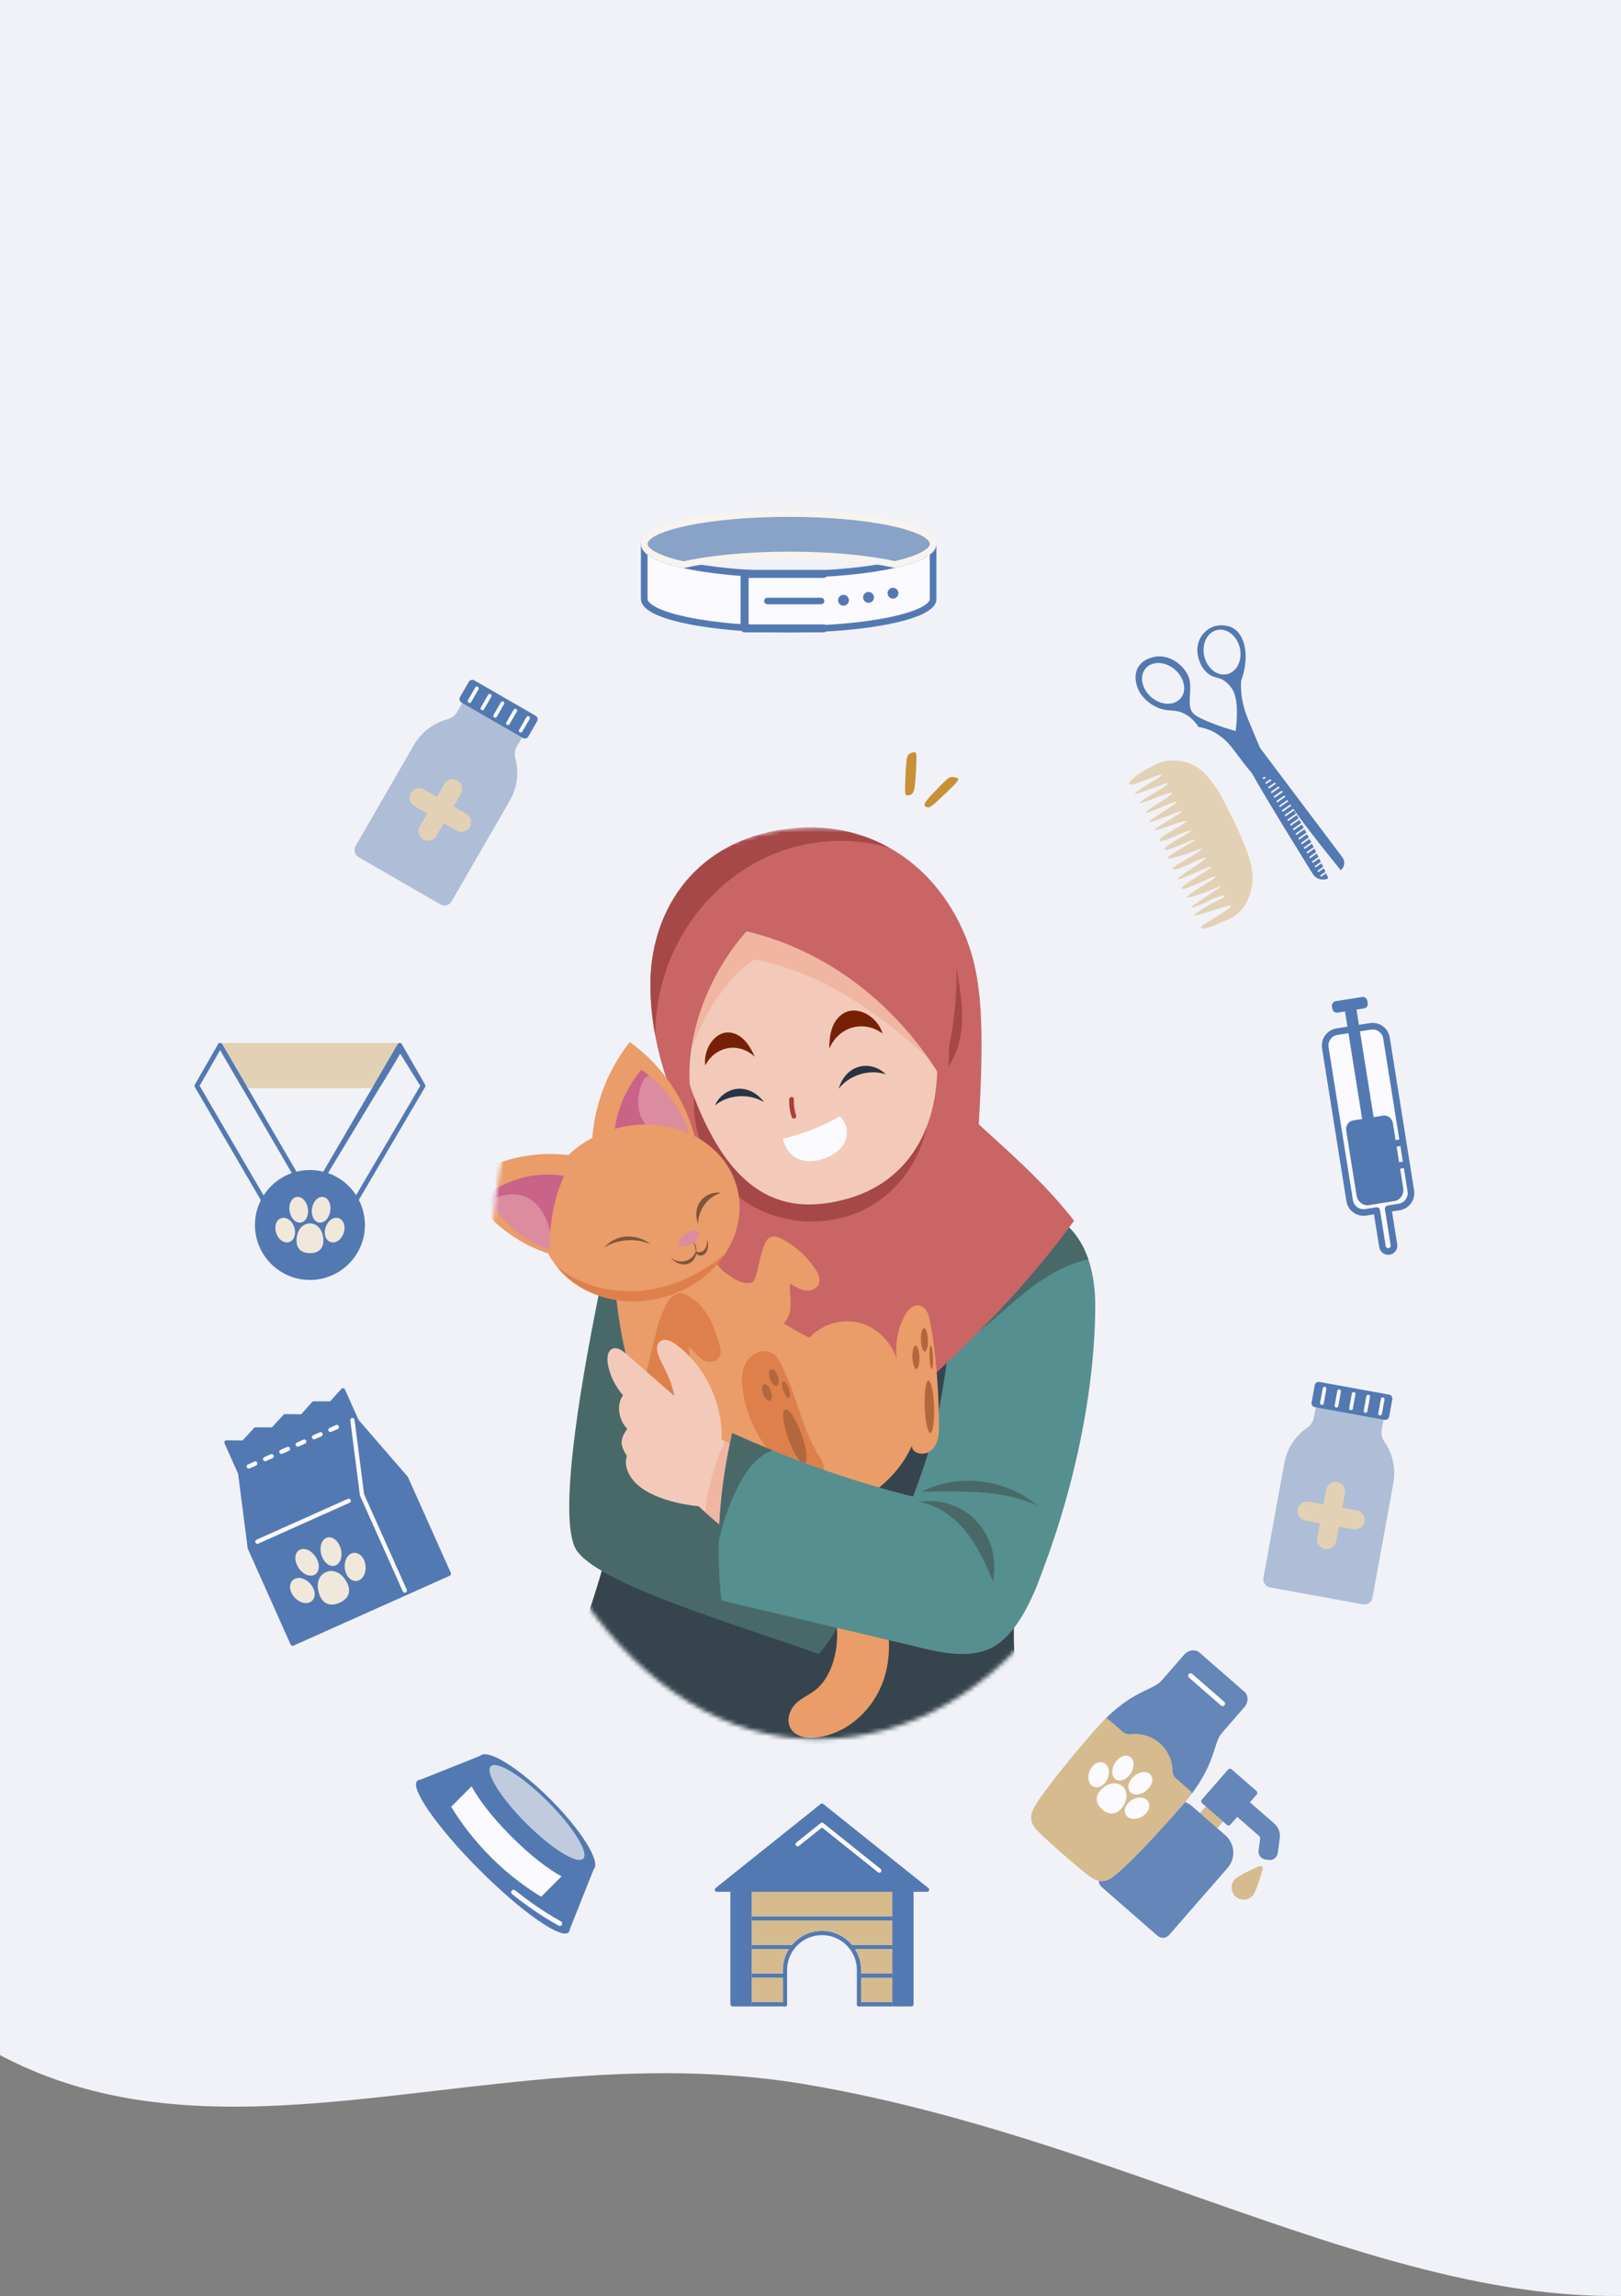 <svg width="375" height="531" viewBox="0 0 375 531" fill="none" xmlns="http://www.w3.org/2000/svg">
<rect x="0" y="0" width="375" height="531" fill="#808080" stroke="none"/>
<path d="M186.145 482.016C100.584 467.646 24.741 522.427 -37.143 442.915C-79.198 388.88 -43.107 372.677 -60.683 284.742C-82.653 174.823 -64.688 69.521 -18.161 8.112C47.157 -78.098 151.815 -7.422 225.108 -11.699C313.638 -16.864 380.719 -136.828 421.663 -63.118C462.608 10.592 515.832 487.229 410.432 524.766C342.952 548.798 273.062 496.614 186.145 482.016Z" fill="#F0F2F8"/>
<path d="M286.167 211.444C285.342 212.12 284.225 212.601 281.991 213.563C281.185 213.91 278.151 215.214 277.873 214.597C277.781 214.391 277.655 214.274 279.069 213.434C281.106 212.223 281.965 211.656 283.683 210.522C284.198 210.183 284.856 209.741 284.767 209.469C284.697 209.257 283.62 209.606 282.804 209.866C276.915 211.745 276.383 211.814 276.325 211.698C276.208 211.467 277.906 210.368 278.589 209.944C281.276 208.279 283.443 207.617 283.328 207.181C283.264 206.937 282.457 207.212 282.06 207.343C281.444 207.547 280.986 207.699 280.494 207.914C279.904 208.172 279.489 208.416 279.383 208.475C278.047 209.221 275.781 210.041 275.666 209.831C275.453 209.439 282.562 205.247 282.401 204.967C282.32 204.826 280.483 205.816 277.267 206.892C275.893 207.352 274.663 207.763 274.558 207.555C274.295 207.033 281.407 203.13 281.2 202.733C280.966 202.285 273.875 206.233 273.427 205.477C272.99 204.74 280.456 200.893 280.241 200.482C280.027 200.074 272.657 203.767 272.425 203.327C272.196 202.894 279.109 198.896 278.854 198.405C278.601 197.919 271.838 201.89 271.377 200.898C271.072 200.24 278.235 196.972 277.922 196.262C277.859 196.119 276.324 196.927 273.685 197.74C272.649 198.059 270.23 198.805 270.087 198.484C269.838 197.926 276.633 194.516 276.467 194.179C276.283 193.807 269.791 197.177 269.418 196.498C268.955 195.655 275.673 192.524 275.46 192.097C275.246 191.669 268.575 195.17 268.274 194.406C267.89 193.431 274.669 190.411 274.427 189.91C274.185 189.412 267.376 192.43 267.157 191.971C266.937 191.512 273.516 188.026 273.331 187.649C273.143 187.267 266.163 190.539 265.928 190.079C265.694 189.619 272.368 185.85 272.161 185.452C271.956 185.057 265.234 188.37 265.026 187.971C264.819 187.571 271.401 183.864 271.154 183.371C270.903 182.87 263.819 186.131 263.619 185.721C263.419 185.309 270.361 181.655 270.152 181.222C269.944 180.789 262.81 183.996 262.586 183.534C262.374 183.097 268.931 179.578 268.729 179.176C268.524 178.767 261.587 182.125 261.164 181.371C261.043 181.157 261.52 180.68 262.101 180.098C263.017 179.182 263.94 178.616 265.901 177.571C267.141 176.911 267.76 176.582 267.977 176.494C270.842 175.333 273.752 176.102 274.376 176.278C278.079 177.322 280.11 180.362 281.632 182.617C282.22 183.488 282.92 184.88 284.321 187.665C285.554 190.117 286.293 191.588 286.935 193.113C288.874 197.719 290.487 201.532 289.441 205.803C289.21 206.746 288.537 209.5 286.167 211.441L286.167 211.444Z" fill="#E3D1B5"/>
<path d="M306.779 201.972L305.609 202.792L305.41 202.455L306.615 201.61C306.507 201.372 306.392 201.12 306.269 200.854C306.264 200.843 306.259 200.832 306.254 200.82L306.203 200.856L304.975 201.718L304.776 201.381L305.476 200.891L306.088 200.462C305.971 200.21 305.848 199.948 305.721 199.677L304.34 200.644L304.141 200.308L305.552 199.319C305.433 199.066 305.309 198.805 305.18 198.537L303.705 199.571L303.506 199.235L305.01 198.181C304.888 197.927 304.762 197.667 304.634 197.402L303.071 198.497L302.872 198.161L304.462 197.047C304.342 196.803 304.22 196.554 304.095 196.302C304.09 196.292 304.085 196.282 304.079 196.271L302.436 197.423L302.237 197.087L303.905 195.919C303.779 195.665 303.65 195.408 303.518 195.147L301.802 196.35L301.603 196.014L303.34 194.796C303.212 194.543 303.081 194.287 302.948 194.028L301.167 195.276L300.968 194.939L302.769 193.678C302.638 193.426 302.506 193.171 302.372 192.913L300.532 194.203L300.334 193.866L302.19 192.566C302.058 192.314 301.924 192.06 301.788 191.805L299.897 193.129L299.698 192.793L301.603 191.459C301.469 191.209 301.333 190.956 301.195 190.701L299.264 192.056L299.065 191.719L301.009 190.356C300.872 190.106 300.734 189.856 300.596 189.603L298.628 190.982L298.429 190.646L300.405 189.261C300.267 189.013 300.127 188.763 299.986 188.512L297.994 189.909L297.795 189.572L299.794 188.172C299.654 187.925 299.512 187.676 299.37 187.427L297.36 188.835L297.161 188.499L299.174 187.088C299.105 186.968 299.034 186.847 298.963 186.727C298.89 186.601 298.817 186.475 298.742 186.349L298.716 186.367L296.724 187.763L296.525 187.426L298.498 186.044L298.544 186.012C298.399 185.767 298.253 185.521 298.106 185.275L298.028 185.33L296.091 186.688L295.892 186.352L297.818 185.002L297.905 184.94C297.758 184.696 297.61 184.452 297.46 184.209L297.37 184.272L295.456 185.613L295.257 185.277L297.172 183.935L297.256 183.877C297.106 183.634 296.955 183.393 296.804 183.15L296.749 183.189L294.821 184.54L294.622 184.204L296.543 182.857L296.595 182.821C296.522 182.707 296.45 182.592 296.377 182.478C296.296 182.351 296.215 182.225 296.134 182.101L296.047 182.162L294.185 183.467L293.987 183.13L295.8 181.859L295.923 181.773C295.766 181.531 295.61 181.293 295.455 181.058L295.205 181.234L293.551 182.394L293.353 182.057L294.906 180.968L295.241 180.734C295.08 180.493 294.922 180.257 294.765 180.025L294.183 180.433L292.917 181.32L292.718 180.984L293.816 180.215L294.545 179.704C294.383 179.465 294.221 179.231 294.06 179.001L292.914 179.804L292.283 180.247L292.084 179.91L292.45 179.654L293.837 178.682C292.997 176.628 292.225 174.745 291.49 172.97C290.754 171.188 290.054 169.517 289.361 167.889C288.393 165.615 287.151 162.762 287.091 158.839C287.083 158.261 287.101 157.783 287.119 157.464C289.156 151.942 288.076 146.931 285.323 145.306C285.3 145.291 285.275 145.277 285.251 145.264C285.067 145.162 284.86 145.064 284.633 144.979C283.48 144.545 281.826 144.395 280.281 145.095C279.428 145.482 278.799 146.042 278.347 146.587C277.736 147.325 277.448 148.033 277.368 148.244C276.985 149.238 276.967 150.128 277.004 150.71C277.015 150.878 277.03 151.02 277.042 151.131C277.06 151.293 277.085 151.458 277.116 151.626C277.264 152.419 277.559 153.277 278.014 154.062C278.232 154.438 278.487 154.796 278.78 155.124C278.849 155.202 278.921 155.278 278.995 155.351C279.33 155.686 279.709 155.98 280.133 156.216C280.265 156.288 280.391 156.35 280.512 156.403C281.534 156.847 282.236 156.682 283.448 157.597C283.609 157.719 284.049 158.063 284.518 158.626C284.675 158.816 284.837 159.03 284.991 159.269C285.211 159.609 286.01 160.776 286.126 163.795C286.175 165.089 286.156 166.848 285.865 168.932C285.883 168.982 285.903 169.031 285.921 169.08C287.157 172.335 288.394 175.589 289.63 178.844C289.632 178.848 289.634 178.854 289.636 178.857C291.248 181.764 294.681 187.564 302.049 199.466C302.386 200.01 302.731 200.568 303.085 201.138C303.283 201.457 303.484 201.781 303.687 202.108C304.44 203.322 305.988 203.768 307.271 203.143L307.294 203.132C307.15 202.805 306.976 202.417 306.774 201.97L306.779 201.972ZM285.103 155.359C285.07 155.383 285.036 155.405 285.001 155.427C284.655 155.654 284.271 155.821 283.856 155.915C283.646 155.963 283.436 155.99 283.226 155.997C282.06 156.04 280.917 155.493 280.038 154.547C279.842 154.335 279.659 154.105 279.491 153.856C279.081 153.245 278.766 152.527 278.588 151.735C278.019 149.207 279.027 146.774 280.879 145.927C281.093 145.829 281.319 145.752 281.556 145.698C281.883 145.624 282.211 145.601 282.535 145.621C283.397 145.674 284.233 146.045 284.944 146.654C285.831 147.412 286.522 148.538 286.825 149.878C287.332 152.134 286.585 154.313 285.103 155.359Z" fill="#5379B2"/>
<path d="M306.686 193.14L291.495 172.973L289.392 170.181L285.978 169.133C285.957 169.111 285.936 169.091 285.917 169.072C284.233 168.628 281.994 167.941 279.436 166.868C277.266 165.959 276.532 165.47 276.132 165.069C276.041 164.977 275.974 164.896 275.946 164.863C275.683 164.556 275.509 164.201 275.399 163.805L275.399 163.804C275.399 163.804 275.399 163.804 275.4 163.804C275.026 162.477 275.35 160.727 275.351 159.054C275.351 158.554 275.323 158.061 275.239 157.589C275.239 157.589 275.238 157.586 275.238 157.585C275.231 157.545 275.223 157.504 275.214 157.464C275.206 157.423 275.198 157.383 275.188 157.343C275.17 157.26 275.149 157.177 275.126 157.094C275.119 157.067 275.11 157.038 275.102 157.011C275.099 157.001 275.097 156.991 275.093 156.981C275.084 156.95 275.074 156.918 275.064 156.886C275.062 156.878 275.059 156.87 275.057 156.863C275.045 156.827 275.033 156.792 275.021 156.757C275.006 156.711 274.989 156.665 274.972 156.62C274.96 156.589 274.948 156.557 274.936 156.526C274.891 156.41 274.842 156.297 274.789 156.183C274.775 156.151 274.759 156.118 274.743 156.086C274.74 156.078 274.736 156.071 274.732 156.064C274.714 156.029 274.697 155.994 274.679 155.959C274.66 155.922 274.641 155.885 274.621 155.848C274.602 155.811 274.581 155.774 274.561 155.738C274.499 155.628 274.434 155.52 274.366 155.412C274.344 155.376 274.321 155.34 274.297 155.305C274.274 155.269 274.251 155.234 274.227 155.2C274.227 155.2 274.226 155.2 274.225 155.199C274.204 155.169 274.183 155.139 274.162 155.108C274.144 155.083 274.126 155.058 274.109 155.034L274.072 154.984C274.048 154.951 274.024 154.92 273.999 154.888C273.975 154.855 273.95 154.824 273.926 154.792C273.918 154.782 273.91 154.772 273.902 154.763C273.882 154.737 273.86 154.711 273.839 154.686C273.784 154.618 273.728 154.552 273.672 154.488C273.644 154.457 273.617 154.426 273.59 154.395C273.572 154.375 273.555 154.356 273.536 154.336C273.511 154.309 273.486 154.281 273.46 154.255C273.46 154.254 273.458 154.253 273.458 154.252C273.429 154.222 273.4 154.192 273.371 154.162C273.328 154.117 273.284 154.074 273.239 154.03C273.208 153.999 273.176 153.969 273.144 153.939C273.062 153.861 272.978 153.785 272.893 153.711C272.866 153.688 272.838 153.664 272.811 153.64C272.772 153.607 272.734 153.576 272.696 153.544C272.667 153.52 272.638 153.497 272.609 153.474C272.584 153.453 272.557 153.433 272.53 153.412C272.496 153.385 272.461 153.359 272.427 153.332C272.392 153.306 272.356 153.28 272.321 153.254C272.285 153.228 272.25 153.203 272.214 153.178C272.112 153.106 272.009 153.036 271.904 152.97C271.852 152.938 271.801 152.906 271.748 152.874C271.707 152.848 271.667 152.823 271.625 152.8C271.623 152.799 271.621 152.798 271.619 152.796C271.574 152.769 271.529 152.744 271.484 152.72C271.481 152.718 271.478 152.716 271.476 152.715C271.438 152.694 271.401 152.674 271.363 152.654C271.31 152.625 271.257 152.598 271.204 152.572C271.183 152.56 271.161 152.55 271.139 152.539C271.106 152.523 271.073 152.506 271.04 152.491L271.04 152.491C271.031 152.485 271.021 152.481 271.012 152.478C271.007 152.474 271 152.472 270.993 152.468C270.976 152.46 270.958 152.452 270.942 152.445C270.925 152.438 270.908 152.429 270.892 152.422C270.792 152.378 270.692 152.336 270.591 152.295C270.552 152.279 270.512 152.265 270.473 152.25C270.45 152.241 270.427 152.233 270.404 152.225C270.372 152.213 270.34 152.201 270.308 152.191C270.298 152.186 270.288 152.183 270.278 152.18C270.229 152.163 270.181 152.147 270.132 152.132C270.086 152.117 270.041 152.104 269.995 152.09C269.974 152.083 269.952 152.077 269.929 152.072C269.904 152.064 269.88 152.057 269.855 152.05C269.832 152.045 269.809 152.039 269.787 152.033C269.766 152.027 269.746 152.021 269.724 152.017C269.698 152.01 269.672 152.004 269.646 151.998C269.527 151.969 269.406 151.944 269.285 151.923C269.067 151.884 268.847 151.857 268.628 151.843C268.565 151.838 268.502 151.835 268.436 151.834C268.366 151.832 268.295 151.83 268.223 151.831C268.168 151.831 268.111 151.832 268.055 151.834C268.029 151.833 268.002 151.835 267.976 151.836C267.945 151.837 267.914 151.838 267.883 151.84C267.862 151.841 267.841 151.843 267.819 151.843C267.803 151.844 267.788 151.845 267.77 151.847C267.741 151.849 267.71 151.851 267.681 151.854C267.654 151.856 267.625 151.858 267.597 151.861C267.565 151.865 267.533 151.867 267.5 151.872C267.47 151.875 267.439 151.878 267.408 151.882C267.361 151.887 267.313 151.894 267.267 151.901C265.862 152.101 264.333 152.753 263.441 154.082C263.385 154.164 263.333 154.25 263.283 154.338C263.082 154.687 262.945 155.042 262.854 155.392C262.506 156.726 262.838 157.973 262.966 158.454C263.205 159.353 263.62 160.122 264.105 160.77C265.37 162.462 267.113 163.327 267.474 163.501C268.651 164.065 269.605 164.203 270.503 164.282C271.771 164.393 272.926 164.386 274.435 165.297C274.734 165.477 275.008 165.67 275.262 165.871C276.197 166.613 276.832 167.459 277.25 168.123C278 168.253 279.143 168.514 280.432 169.091C280.93 169.35 281.732 169.804 282.619 170.496C284.555 172.005 285.366 173.448 287.552 176.272C288.033 176.893 288.737 177.784 289.634 178.848C289.789 179.031 289.948 179.219 290.115 179.413C290.724 179.382 291.551 179.405 292.454 179.66C292.606 179.704 292.761 179.753 292.918 179.81C293.029 179.85 293.141 179.895 293.253 179.943C293.451 180.028 293.639 180.121 293.82 180.221C293.946 180.291 294.068 180.364 294.186 180.44C294.447 180.606 294.687 180.787 294.91 180.975C295.014 181.062 295.113 181.151 295.209 181.241C295.428 181.446 295.626 181.658 295.804 181.866C295.892 181.967 295.974 182.068 296.051 182.168C296.242 182.412 296.407 182.648 296.546 182.864C296.622 182.981 296.689 183.093 296.751 183.195C296.885 183.418 296.987 183.607 297.062 183.742C297.098 183.807 297.136 183.874 297.175 183.941C297.237 184.05 297.303 184.163 297.372 184.278C297.509 184.508 297.658 184.752 297.82 185.007C297.888 185.114 297.958 185.224 298.03 185.334C298.178 185.563 298.335 185.801 298.501 186.047C298.572 186.154 298.644 186.26 298.718 186.37C298.799 186.489 298.881 186.608 298.965 186.73C300.443 188.871 302.512 191.624 305.129 194.957C306.598 196.827 308.24 198.88 310.046 201.109C310.055 201.12 310.063 201.131 310.072 201.142C310.125 201.207 310.221 201.213 310.282 201.156C310.287 201.152 310.292 201.147 310.296 201.143C311.102 200.387 311.209 199.147 310.545 198.265L306.685 193.142L306.686 193.14ZM273.086 161.53C272.268 162.469 271.019 162.865 269.694 162.733C269.38 162.702 269.063 162.642 268.747 162.553C268.742 162.551 268.737 162.55 268.733 162.548C268.704 162.54 268.673 162.531 268.644 162.522C268.61 162.512 268.577 162.502 268.544 162.491C268.517 162.482 268.49 162.473 268.464 162.464C268.434 162.454 268.404 162.444 268.373 162.433C268.343 162.423 268.313 162.411 268.283 162.4C268.253 162.39 268.224 162.378 268.194 162.366C268.153 162.35 268.111 162.333 268.069 162.315C268.038 162.302 268.005 162.288 267.974 162.274C267.925 162.253 267.877 162.231 267.829 162.208C267.794 162.192 267.758 162.175 267.723 162.157C267.718 162.154 267.712 162.151 267.706 162.149C267.686 162.139 267.665 162.129 267.645 162.118C267.626 162.108 267.606 162.098 267.587 162.088C267.569 162.079 267.553 162.07 267.536 162.06C267.482 162.032 267.429 162.003 267.376 161.972C267.356 161.961 267.336 161.949 267.315 161.937C267.289 161.921 267.262 161.906 267.236 161.89C267.203 161.87 267.17 161.85 267.137 161.829C267.108 161.811 267.08 161.793 267.052 161.774C267.016 161.751 266.981 161.727 266.945 161.703C266.868 161.651 266.79 161.596 266.714 161.538C266.686 161.518 266.659 161.497 266.631 161.476C266.604 161.455 266.576 161.433 266.549 161.412C266.515 161.385 266.481 161.357 266.448 161.33C266.4 161.29 266.352 161.251 266.305 161.209C266.254 161.165 266.204 161.119 266.155 161.074C266.132 161.053 266.11 161.033 266.089 161.012C266.085 161.008 266.08 161.004 266.076 161C266.054 160.978 266.031 160.956 266.009 160.934C265.986 160.911 265.963 160.889 265.941 160.867C265.914 160.84 265.888 160.812 265.862 160.785C265.841 160.764 265.82 160.742 265.8 160.719C265.754 160.671 265.71 160.622 265.667 160.572C265.65 160.554 265.633 160.534 265.617 160.515C265.59 160.484 265.564 160.454 265.54 160.423C265.52 160.4 265.501 160.376 265.482 160.352C265.45 160.312 265.419 160.272 265.389 160.232C265.297 160.113 265.211 159.991 265.129 159.867C265.083 159.799 265.04 159.73 264.998 159.66C264.984 159.637 264.972 159.614 264.958 159.59C264.923 159.53 264.889 159.469 264.856 159.409C264.832 159.364 264.809 159.32 264.786 159.276C264.763 159.23 264.741 159.185 264.719 159.14C264.705 159.112 264.692 159.082 264.678 159.052C264.422 158.492 264.266 157.913 264.216 157.349C264.182 156.976 264.195 156.608 264.256 156.254L264.257 156.253C264.367 155.616 264.632 155.026 265.061 154.534C265.061 154.533 265.062 154.532 265.063 154.531C265.357 154.193 265.707 153.926 266.096 153.73C266.122 153.716 266.15 153.703 266.176 153.691C266.201 153.679 266.226 153.667 266.251 153.657C266.258 153.653 266.266 153.649 266.272 153.647C266.295 153.636 266.317 153.627 266.34 153.618C266.45 153.571 266.564 153.53 266.681 153.494C266.704 153.487 266.729 153.479 266.754 153.472C266.765 153.469 266.777 153.466 266.789 153.462C266.809 153.457 266.828 153.451 266.849 153.446C266.893 153.435 266.936 153.425 266.98 153.414C267.013 153.407 267.046 153.4 267.08 153.393C267.087 153.391 267.094 153.39 267.1 153.388C267.13 153.382 267.16 153.377 267.191 153.373C267.2 153.37 267.209 153.369 267.219 153.368C267.238 153.365 267.257 153.361 267.277 153.358C267.293 153.356 267.309 153.354 267.325 153.351C267.351 153.347 267.378 153.343 267.404 153.34C267.471 153.332 267.539 153.325 267.607 153.321C267.627 153.319 267.647 153.318 267.667 153.316C267.737 153.311 267.807 153.309 267.877 153.308C267.904 153.307 267.931 153.307 267.957 153.307C268.021 153.307 268.085 153.308 268.148 153.311C268.154 153.311 268.16 153.311 268.166 153.312C268.183 153.312 268.2 153.314 268.217 153.314C268.256 153.316 268.294 153.318 268.333 153.322C268.379 153.325 268.425 153.329 268.47 153.334C268.47 153.334 268.474 153.334 268.476 153.334C268.52 153.339 268.566 153.344 268.612 153.35C268.617 153.351 268.622 153.351 268.627 153.352C268.669 153.358 268.711 153.364 268.755 153.371C268.763 153.372 268.771 153.373 268.778 153.375C268.813 153.38 268.849 153.386 268.884 153.393C268.905 153.396 268.928 153.401 268.949 153.404C268.983 153.411 269.017 153.418 269.051 153.426C269.093 153.434 269.135 153.445 269.177 153.454C269.211 153.462 269.245 153.47 269.28 153.48C269.331 153.492 269.382 153.507 269.433 153.522C269.466 153.531 269.498 153.54 269.531 153.552C269.589 153.57 269.647 153.588 269.705 153.608C269.738 153.619 269.77 153.63 269.802 153.642C269.804 153.643 269.805 153.643 269.806 153.644C269.842 153.655 269.876 153.669 269.911 153.683C269.965 153.702 270.017 153.724 270.069 153.746C270.1 153.759 270.133 153.773 270.164 153.786C270.251 153.825 270.339 153.865 270.425 153.908C270.462 153.926 270.499 153.945 270.535 153.964C270.625 154.011 270.713 154.06 270.801 154.11C270.838 154.131 270.875 154.153 270.912 154.176C270.944 154.196 270.977 154.215 271.008 154.236C271.016 154.241 271.024 154.246 271.032 154.251C271.097 154.291 271.161 154.334 271.226 154.378C271.254 154.398 271.283 154.418 271.31 154.438C271.337 154.457 271.364 154.476 271.391 154.496C271.439 154.531 271.488 154.567 271.535 154.605C271.556 154.621 271.577 154.637 271.598 154.654C271.653 154.697 271.707 154.742 271.761 154.787C271.789 154.81 271.815 154.833 271.842 154.856C271.871 154.881 271.899 154.907 271.928 154.933C271.946 154.949 271.964 154.965 271.982 154.981C272.194 155.176 272.388 155.38 272.567 155.592C272.598 155.63 272.629 155.667 272.66 155.706C272.671 155.718 272.68 155.73 272.69 155.743C272.762 155.833 272.83 155.924 272.896 156.017C272.917 156.046 272.937 156.075 272.958 156.106C272.975 156.131 272.992 156.155 273.008 156.181C273.01 156.181 273.011 156.184 273.013 156.188C273.029 156.213 273.046 156.238 273.062 156.264C273.08 156.29 273.097 156.317 273.114 156.344C273.13 156.37 273.146 156.397 273.162 156.423C273.195 156.476 273.226 156.53 273.256 156.584C273.27 156.609 273.284 156.634 273.297 156.658C273.301 156.665 273.305 156.672 273.308 156.679C273.335 156.728 273.361 156.78 273.386 156.83C273.4 156.856 273.413 156.885 273.426 156.912C273.453 156.967 273.479 157.022 273.502 157.077C273.539 157.159 273.573 157.242 273.605 157.324C273.627 157.381 273.648 157.438 273.667 157.494C273.677 157.522 273.686 157.55 273.696 157.577C273.716 157.639 273.736 157.699 273.753 157.76C273.76 157.783 273.766 157.807 273.773 157.83C273.782 157.859 273.789 157.886 273.795 157.915C273.803 157.942 273.81 157.971 273.816 157.998C273.823 158.026 273.83 158.055 273.836 158.082C273.843 158.11 273.848 158.138 273.854 158.167C273.86 158.193 273.865 158.219 273.869 158.245C273.87 158.251 273.872 158.256 273.873 158.261C273.878 158.286 273.882 158.31 273.887 158.335C273.891 158.363 273.896 158.392 273.9 158.419C273.904 158.441 273.907 158.462 273.909 158.484C273.921 158.564 273.93 158.646 273.937 158.727C273.94 158.764 273.943 158.801 273.945 158.838L273.946 158.85C273.976 159.368 273.917 159.874 273.763 160.343C273.62 160.778 273.397 161.18 273.091 161.533L273.086 161.53Z" fill="#5379B2"/>
<path d="M275.235 157.583C275.228 157.542 275.22 157.502 275.212 157.461C275.203 157.421 275.195 157.38 275.186 157.34C275.167 157.257 275.146 157.175 275.123 157.092C275.116 157.064 275.107 157.036 275.099 157.008C275.096 156.998 275.094 156.989 275.09 156.979C275.082 156.947 275.071 156.915 275.061 156.884C275.059 156.876 275.056 156.868 275.054 156.86C275.042 156.825 275.03 156.789 275.018 156.754C275.003 156.708 274.986 156.663 274.969 156.618C274.957 156.586 274.946 156.555 274.933 156.523C274.888 156.407 274.839 156.294 274.786 156.181C274.772 156.149 274.756 156.116 274.74 156.083C274.737 156.075 274.733 156.068 274.729 156.062C274.712 156.027 274.694 155.991 274.676 155.956C274.657 155.919 274.639 155.882 274.618 155.846C274.599 155.808 274.578 155.771 274.558 155.736C274.496 155.626 274.432 155.517 274.363 155.409C274.341 155.373 274.318 155.338 274.295 155.302C274.271 155.266 274.248 155.232 274.224 155.198C274.224 155.198 274.223 155.197 274.223 155.197C274.201 155.166 274.181 155.136 274.159 155.106C274.141 155.081 274.124 155.056 274.106 155.032L274.07 154.982C274.046 154.949 274.021 154.917 273.997 154.885C273.972 154.853 273.947 154.821 273.923 154.789C273.915 154.779 273.907 154.769 273.899 154.76C273.879 154.735 273.857 154.708 273.836 154.683C273.781 154.616 273.726 154.55 273.669 154.485C273.642 154.454 273.614 154.423 273.587 154.392C273.569 154.373 273.552 154.353 273.534 154.334C273.508 154.306 273.483 154.278 273.457 154.252C273.457 154.251 273.455 154.25 273.455 154.25C273.426 154.22 273.397 154.19 273.368 154.16C273.325 154.115 273.281 154.071 273.237 154.028C273.205 153.997 273.174 153.966 273.141 153.936C273.059 153.858 272.975 153.783 272.89 153.709C272.863 153.685 272.835 153.662 272.808 153.638C272.77 153.605 272.732 153.573 272.693 153.541C272.664 153.517 272.635 153.494 272.606 153.471C272.581 153.451 272.554 153.43 272.528 153.41C272.493 153.383 272.459 153.357 272.424 153.33C272.389 153.303 272.354 153.277 272.318 153.251C272.282 153.225 272.247 153.2 272.211 153.175C272.109 153.104 272.006 153.034 271.901 152.968C271.849 152.935 271.798 152.903 271.745 152.871C271.705 152.846 271.664 152.821 271.622 152.798C271.62 152.796 271.618 152.795 271.616 152.794C271.571 152.767 271.526 152.742 271.481 152.717C271.478 152.715 271.476 152.714 271.473 152.712C271.435 152.692 271.398 152.672 271.36 152.651C271.307 152.623 271.254 152.596 271.201 152.569C271.18 152.558 271.158 152.547 271.136 152.537C271.104 152.52 271.07 152.504 271.038 152.489L271.037 152.488C271.028 152.483 271.018 152.479 271.01 152.475C271.003 152.472 270.996 152.469 270.989 152.466C270.973 152.458 270.956 152.45 270.939 152.442C270.923 152.435 270.906 152.426 270.889 152.419C270.79 152.374 270.69 152.332 270.589 152.292C270.549 152.276 270.51 152.261 270.47 152.247C270.448 152.238 270.425 152.23 270.402 152.221C270.37 152.21 270.338 152.198 270.306 152.187C270.295 152.183 270.285 152.18 270.275 152.176C270.227 152.16 270.179 152.144 270.13 152.128C270.084 152.114 270.039 152.1 269.993 152.087C269.971 152.08 269.949 152.074 269.927 152.068C269.902 152.061 269.877 152.054 269.852 152.047C269.83 152.041 269.807 152.035 269.785 152.029C269.764 152.024 269.743 152.018 269.722 152.014C269.696 152.007 269.67 152.001 269.644 151.995C269.524 151.966 269.404 151.941 269.283 151.919C269.064 151.88 268.845 151.853 268.626 151.84C268.563 151.835 268.499 151.832 268.434 151.83C268.363 151.828 268.293 151.827 268.221 151.828C268.165 151.827 268.109 151.829 268.053 151.83C268.027 151.83 268 151.832 267.974 151.833C267.943 151.834 267.912 151.835 267.881 151.837C267.86 151.838 267.838 151.839 267.817 151.84C267.801 151.841 267.785 151.842 267.768 151.843C267.738 151.846 267.708 151.848 267.679 151.851C267.651 151.853 267.623 151.855 267.595 151.858C267.563 151.861 267.531 151.864 267.498 151.868C267.467 151.872 267.436 151.875 267.405 151.879C267.359 151.884 267.311 151.891 267.265 151.898C267.074 152.197 266.875 152.509 266.664 152.84C266.494 153.106 266.303 153.403 266.09 153.73C266.118 153.716 266.145 153.703 266.171 153.69C266.196 153.678 266.221 153.667 266.246 153.656C266.253 153.652 266.261 153.649 266.267 153.646C266.29 153.636 266.312 153.626 266.335 153.617C266.445 153.57 266.56 153.529 266.676 153.493C266.699 153.486 266.724 153.478 266.749 153.471C266.76 153.468 266.772 153.465 266.784 153.462C266.804 153.456 266.824 153.45 266.844 153.446C266.888 153.434 266.931 153.424 266.975 153.414C267.008 153.406 267.041 153.399 267.075 153.392C267.082 153.39 267.089 153.389 267.095 153.387C267.125 153.382 267.156 153.376 267.186 153.372C267.195 153.369 267.204 153.368 267.214 153.367C267.233 153.364 267.252 153.36 267.272 153.358C267.288 153.355 267.304 153.353 267.32 153.35C267.347 153.346 267.373 153.343 267.399 153.34C267.466 153.331 267.534 153.324 267.602 153.32C267.622 153.318 267.642 153.317 267.662 153.315C267.732 153.31 267.802 153.308 267.872 153.307C267.899 153.306 267.926 153.306 267.952 153.306C268.016 153.306 268.08 153.307 268.144 153.31C268.149 153.31 268.155 153.31 268.161 153.311C268.178 153.311 268.195 153.313 268.212 153.313C268.251 153.315 268.289 153.317 268.328 153.321C268.374 153.324 268.42 153.328 268.465 153.333C268.465 153.333 268.469 153.333 268.471 153.333C268.516 153.338 268.562 153.343 268.607 153.349C268.612 153.35 268.617 153.35 268.622 153.351C268.665 153.358 268.706 153.363 268.75 153.37C268.758 153.371 268.766 153.372 268.774 153.374C268.808 153.379 268.844 153.385 268.879 153.392C268.901 153.395 268.923 153.4 268.944 153.404C268.978 153.41 269.012 153.417 269.046 153.425C269.088 153.434 269.13 153.444 269.172 153.453C269.206 153.461 269.241 153.47 269.275 153.479C269.326 153.491 269.377 153.506 269.428 153.521C269.461 153.53 269.493 153.54 269.526 153.551C269.584 153.569 269.642 153.588 269.701 153.607C269.733 153.619 269.765 153.63 269.797 153.641C269.799 153.642 269.8 153.642 269.802 153.643C269.837 153.655 269.872 153.668 269.907 153.682C269.96 153.702 270.012 153.723 270.064 153.745C270.095 153.758 270.128 153.772 270.159 153.786C270.246 153.824 270.334 153.864 270.42 153.907C270.457 153.925 270.494 153.944 270.53 153.964C270.62 154.01 270.708 154.059 270.796 154.109C270.833 154.13 270.87 154.152 270.907 154.175C270.939 154.195 270.972 154.214 271.004 154.235C271.012 154.24 271.02 154.245 271.028 154.25C271.092 154.291 271.156 154.334 271.221 154.378C271.249 154.397 271.278 154.417 271.306 154.437C271.333 154.456 271.359 154.476 271.386 154.495C271.434 154.53 271.483 154.566 271.53 154.604C271.551 154.62 271.573 154.636 271.593 154.653C271.648 154.696 271.702 154.741 271.757 154.786C271.784 154.809 271.81 154.833 271.837 154.855C271.866 154.88 271.894 154.906 271.923 154.932C271.941 154.948 271.959 154.964 271.977 154.981C272.189 155.176 272.383 155.38 272.562 155.592C272.594 155.628 272.625 155.667 272.655 155.705C272.666 155.717 272.675 155.729 272.685 155.743C272.757 155.832 272.825 155.923 272.891 156.016C272.912 156.046 272.932 156.074 272.953 156.105C272.97 156.13 272.987 156.154 273.003 156.18C273.005 156.181 273.006 156.184 273.008 156.187C273.025 156.211 273.041 156.237 273.058 156.263C273.076 156.289 273.092 156.316 273.109 156.343C273.125 156.37 273.142 156.396 273.157 156.423C273.19 156.475 273.221 156.53 273.251 156.584C273.265 156.608 273.279 156.633 273.292 156.657C273.296 156.664 273.3 156.672 273.303 156.678C273.33 156.727 273.356 156.779 273.381 156.829C273.395 156.855 273.409 156.884 273.421 156.911C273.448 156.966 273.474 157.021 273.497 157.076C273.534 157.158 273.568 157.241 273.6 157.323C273.622 157.381 273.643 157.437 273.662 157.493C273.672 157.521 273.682 157.549 273.691 157.577C273.712 157.638 273.731 157.698 273.748 157.759C273.755 157.782 273.762 157.806 273.768 157.829C273.777 157.858 273.784 157.885 273.791 157.914C273.798 157.942 273.805 157.969 273.811 157.997C273.819 158.026 273.826 158.054 273.831 158.081C273.838 158.109 273.844 158.137 273.849 158.166C273.855 158.192 273.86 158.218 273.864 158.244C273.866 158.25 273.867 158.255 273.868 158.26C273.873 158.285 273.877 158.309 273.882 158.334C273.886 158.363 273.891 158.391 273.895 158.418C273.899 158.44 273.902 158.461 273.905 158.483C273.916 158.564 273.925 158.645 273.932 158.726C273.935 158.763 273.939 158.8 273.94 158.837L273.941 158.849C274.071 158.725 274.196 158.61 274.314 158.502C274.533 158.303 274.864 158 275.235 157.589C275.235 157.589 275.235 157.587 275.234 157.585L275.235 157.583Z" fill="#5379B2"/>
<path d="M215.879 138.495C215.879 142.374 200.915 145.519 182.456 145.519C163.998 145.519 149.033 142.374 149.033 138.495C149.033 138.464 149.034 138.433 149.035 138.402H149.033V125.836C149.086 127.682 152.531 129.36 158.123 130.607C160.97 131.243 164.374 131.766 168.171 132.144C172.502 132.575 177.345 132.816 182.455 132.816C187.566 132.816 192.406 132.575 196.737 132.144C200.634 131.758 204.118 131.215 207.01 130.557C212.263 129.363 215.567 127.783 215.857 126.043V138.245C215.872 138.328 215.879 138.412 215.879 138.496V138.495Z" fill="#FAFAFF"/>
<path d="M182.456 146.288C173.478 146.288 165.028 145.552 158.664 144.215C151.763 142.764 148.264 140.84 148.264 138.495C148.264 138.473 148.264 138.451 148.264 138.429C148.264 138.421 148.264 138.412 148.264 138.402V125.836C148.264 125.415 148.602 125.073 149.023 125.067C149.441 125.06 149.79 125.393 149.803 125.813C149.832 126.812 152.073 128.47 158.292 129.857C161.141 130.493 164.491 131.004 168.249 131.379C172.707 131.823 177.487 132.047 182.456 132.047C187.426 132.047 192.206 131.823 196.662 131.379C200.513 130.997 203.937 130.467 206.841 129.807C212.673 128.482 214.93 126.929 215.099 125.917C215.165 125.522 215.522 125.245 215.921 125.277C216.32 125.31 216.627 125.643 216.627 126.044V138.188C216.641 138.29 216.648 138.394 216.648 138.496C216.648 140.841 213.149 142.765 206.248 144.215C199.885 145.552 191.435 146.289 182.456 146.289L182.456 146.288ZM149.803 138.345C149.805 138.378 149.806 138.41 149.804 138.444C149.803 138.461 149.802 138.479 149.802 138.496C149.802 139.55 152.206 141.287 158.98 142.71C165.242 144.026 173.58 144.751 182.456 144.751C191.331 144.751 199.669 144.026 205.931 142.71C212.705 141.287 215.109 139.55 215.109 138.496C215.109 138.456 215.106 138.414 215.099 138.373C215.092 138.331 215.088 138.288 215.088 138.245V128.311C213.562 129.455 210.919 130.457 207.182 131.306C204.216 131.981 200.727 132.519 196.814 132.909C192.307 133.357 187.476 133.585 182.456 133.585C177.435 133.585 172.604 133.357 168.095 132.909C164.276 132.529 160.865 132.007 157.955 131.357C154.08 130.493 151.356 129.469 149.802 128.297V138.345H149.803Z" fill="#5379B2"/>
<path d="M215.879 125.792C215.879 125.876 215.872 125.959 215.857 126.043C215.567 127.783 212.264 129.363 207.01 130.557C200.915 129.197 192.269 128.348 182.678 128.348C173.087 128.348 164.229 129.218 158.123 130.607C152.531 129.36 149.086 127.682 149.033 125.836C149.033 125.821 149.033 125.807 149.033 125.792C149.033 121.913 163.997 118.768 182.456 118.768C200.915 118.768 215.879 121.913 215.879 125.792Z" fill="#89A2C8"/>
<path d="M158.124 131.375C158.067 131.375 158.012 131.369 157.956 131.357C151.59 129.938 148.33 128.088 148.264 125.858C148.264 125.84 148.264 125.816 148.264 125.792C148.264 123.447 151.763 121.523 158.664 120.073C165.028 118.736 173.477 118 182.456 118C191.436 118 199.885 118.736 206.249 120.073C213.149 121.524 216.649 123.448 216.649 125.792C216.649 125.917 216.638 126.044 216.617 126.17C216.273 128.233 213.099 129.961 207.183 131.306C207.072 131.332 206.956 131.332 206.845 131.306C200.606 129.915 191.798 129.116 182.68 129.116C173.561 129.116 164.553 129.933 158.295 131.356C158.238 131.369 158.181 131.375 158.124 131.375ZM182.456 119.537C173.581 119.537 165.243 120.262 158.981 121.578C152.207 123.001 149.803 124.738 149.803 125.792V125.808C149.832 126.802 152.032 128.439 158.124 129.818C164.479 128.394 173.414 127.578 182.68 127.578C191.945 127.578 200.59 128.355 207.009 129.768C212.716 128.451 214.933 126.917 215.1 125.915C215.107 125.872 215.111 125.831 215.111 125.791C215.111 124.737 212.707 123 205.932 121.577C199.67 120.261 191.333 119.536 182.457 119.536L182.456 119.537Z" fill="#F7F3ED"/>
<path d="M190.49 146.251H172.255C171.742 146.251 171.327 145.835 171.327 145.324V132.723C171.327 132.211 171.743 131.796 172.255 131.796H190.512C191.024 131.796 191.439 132.212 191.439 132.723C191.439 133.235 191.024 133.65 190.512 133.65H173.182V144.396H190.49C191.002 144.396 191.417 144.811 191.417 145.323C191.417 145.834 191.001 146.25 190.49 146.25V146.251Z" fill="#5379B2"/>
<path d="M189.95 139.748H177.524C177.108 139.748 176.771 139.411 176.771 138.996C176.771 138.58 177.108 138.243 177.524 138.243H189.95C190.365 138.243 190.702 138.58 190.702 138.996C190.702 139.411 190.365 139.748 189.95 139.748Z" fill="#5379B2"/>
<path d="M195.131 140.082C195.824 140.082 196.385 139.521 196.385 138.829C196.385 138.137 195.824 137.575 195.131 137.575C194.439 137.575 193.877 138.137 193.877 138.829C193.877 139.521 194.439 140.082 195.131 140.082Z" fill="#5379B2"/>
<path d="M200.926 139.414C201.618 139.414 202.18 138.853 202.18 138.161C202.18 137.469 201.618 136.907 200.926 136.907C200.233 136.907 199.672 137.469 199.672 138.161C199.672 138.853 200.233 139.414 200.926 139.414Z" fill="#5379B2"/>
<path d="M206.582 138.44C207.274 138.44 207.836 137.878 207.836 137.186C207.836 136.494 207.274 135.933 206.582 135.933C205.889 135.933 205.328 136.494 205.328 137.186C205.328 137.878 205.889 138.44 206.582 138.44Z" fill="#5379B2"/>
<path d="M57.339 251.668H56.38C56.196 251.668 56.032 251.577 55.932 251.437C55.914 251.413 55.898 251.386 55.885 251.357L55.883 251.354V251.353C55.849 251.281 55.83 251.203 55.83 251.118C55.83 251.113 55.83 251.107 55.83 251.102C55.838 250.806 56.081 250.568 56.379 250.568H56.698L57.008 251.102L57.338 251.668H57.339Z" fill="#5379B2"/>
<path d="M87.57 251.118C87.57 251.422 87.324 251.668 87.02 251.668H86.062L86.392 251.102L86.704 250.568H87.02C87.318 250.568 87.561 250.806 87.569 251.102C87.569 251.107 87.569 251.113 87.569 251.118H87.57Z" fill="#5379B2"/>
<path d="M51.566 241.756L51.887 242.306H50.93C50.626 242.306 50.38 242.06 50.38 241.756C50.38 241.663 50.404 241.574 50.445 241.497L50.454 241.482C50.466 241.461 50.479 241.44 50.494 241.421C50.501 241.411 50.509 241.402 50.516 241.393C50.525 241.384 50.533 241.376 50.541 241.367C50.55 241.358 50.559 241.35 50.568 241.342C50.577 241.334 50.586 241.327 50.595 241.32C50.605 241.313 50.614 241.306 50.623 241.299C50.634 241.292 50.645 241.285 50.656 241.278C50.657 241.278 50.658 241.277 50.659 241.276C50.668 241.271 50.677 241.266 50.686 241.262C50.695 241.257 50.705 241.253 50.715 241.249C50.724 241.245 50.732 241.242 50.74 241.239C50.749 241.235 50.758 241.233 50.767 241.23C50.775 241.227 50.784 241.224 50.793 241.222C50.81 241.217 50.829 241.214 50.847 241.211C50.855 241.21 50.864 241.209 50.874 241.208C50.892 241.206 50.91 241.205 50.929 241.205H50.931C51.126 241.205 51.308 241.309 51.406 241.478L51.568 241.755L51.566 241.756Z" fill="#5379B2"/>
<path d="M93.022 241.756C93.022 242.06 92.775 242.305 92.472 242.305H91.529L91.823 241.801L92.011 241.478C92.108 241.312 92.286 241.209 92.478 241.206H92.488C92.491 241.206 92.496 241.206 92.499 241.206C92.79 241.22 93.021 241.461 93.021 241.755L93.022 241.756Z" fill="#5379B2"/>
<path d="M68.6 272.093C68.338 272.245 68.001 272.156 67.848 271.894L55.932 251.437L55.885 251.357L55.883 251.354V251.353L55.737 251.102L51.384 243.629L50.932 242.853L46.186 251.116L61.451 277.274C61.605 277.537 61.516 277.874 61.253 278.027C61.166 278.078 61.071 278.101 60.977 278.101C60.788 278.101 60.603 278.004 60.501 277.829L45.075 251.395C44.976 251.226 44.975 251.015 45.073 250.844L50.443 241.496L50.452 241.481C50.464 241.461 50.477 241.44 50.492 241.421C50.5 241.411 50.507 241.402 50.515 241.393C50.523 241.383 50.531 241.376 50.54 241.367C50.549 241.358 50.557 241.349 50.566 241.342C50.575 241.334 50.584 241.327 50.593 241.319C50.603 241.312 50.612 241.305 50.622 241.298C50.632 241.291 50.643 241.284 50.654 241.278C50.656 241.278 50.656 241.276 50.658 241.276C50.667 241.271 50.675 241.266 50.684 241.262C50.694 241.257 50.703 241.252 50.713 241.248C50.722 241.244 50.73 241.241 50.739 241.238C50.748 241.235 50.756 241.233 50.765 241.229C50.774 241.227 50.782 241.224 50.791 241.222C50.808 241.217 50.827 241.213 50.845 241.211C50.854 241.209 50.863 241.209 50.873 241.207C50.891 241.205 50.908 241.204 50.927 241.204H50.929C51.125 241.204 51.306 241.309 51.404 241.478L51.566 241.755L51.886 242.304L56.7 250.568L57.01 251.101L57.34 251.667L68.799 271.34C68.953 271.603 68.864 271.94 68.6 272.092L68.6 272.093Z" fill="#5379B2"/>
<path d="M98.339 251.397L82.862 277.764C82.76 277.938 82.576 278.036 82.387 278.036C82.293 278.036 82.197 278.011 82.109 277.96C81.847 277.806 81.76 277.469 81.913 277.207L97.228 251.115L92.582 243.683L91.823 244.939L88.096 251.102L75.528 271.888C75.375 272.151 75.039 272.24 74.776 272.087C74.514 271.933 74.425 271.596 74.578 271.334L86.06 251.668L86.39 251.102L86.702 250.568L91.527 242.305L91.821 241.8L92.009 241.478C92.106 241.311 92.283 241.208 92.475 241.205H92.486C92.489 241.205 92.493 241.205 92.496 241.205C92.689 241.21 92.865 241.313 92.961 241.48L98.34 250.844C98.438 251.015 98.436 251.225 98.337 251.396L98.339 251.397Z" fill="#5379B2"/>
<path d="M71.7 296.024C64.687 296.024 58.98 290.32 58.98 283.309C58.98 276.298 64.687 270.594 71.7 270.594C78.714 270.594 84.42 276.298 84.42 283.309C84.42 290.32 78.714 296.024 71.7 296.024Z" fill="#5379B2"/>
<path d="M69.345 282.765C69.099 282.765 68.848 282.709 68.608 282.595C67.929 282.274 67.367 281.522 67.103 280.581C66.663 279.009 67.157 277.408 68.228 276.935C68.662 276.743 69.151 276.757 69.606 276.971C70.285 277.291 70.847 278.043 71.111 278.984C71.551 280.556 71.057 282.157 69.986 282.63C69.781 282.72 69.564 282.765 69.345 282.765Z" fill="#F0E8DB"/>
<path d="M66.374 287.343C66.301 287.343 66.227 287.339 66.153 287.329C65.439 287.242 64.757 286.753 64.281 285.985C63.469 284.675 63.513 282.985 64.382 282.137C64.768 281.76 65.275 281.588 65.811 281.654C66.525 281.74 67.208 282.231 67.683 282.998C68.495 284.308 68.451 285.998 67.582 286.846C67.25 287.17 66.827 287.343 66.374 287.343Z" fill="#F0E8DB"/>
<path d="M74.054 282.765C73.835 282.765 73.618 282.72 73.414 282.63C72.343 282.157 71.849 280.556 72.289 278.984C72.552 278.043 73.115 277.291 73.794 276.97C74.248 276.756 74.737 276.743 75.172 276.935C76.243 277.408 76.737 279.009 76.297 280.581C76.034 281.522 75.471 282.274 74.792 282.594C74.552 282.708 74.301 282.765 74.054 282.765Z" fill="#F0E8DB"/>
<path d="M77.025 287.343C76.572 287.343 76.15 287.17 75.817 286.846C74.948 285.998 74.904 284.308 75.716 282.998C76.192 282.231 76.875 281.74 77.588 281.653C78.123 281.589 78.631 281.76 79.017 282.137C79.886 282.985 79.93 284.675 79.118 285.985C78.642 286.753 77.96 287.242 77.246 287.329C77.172 287.338 77.098 287.343 77.025 287.343H77.025Z" fill="#F0E8DB"/>
<path d="M71.7 289.819C70.494 289.819 69.618 289.444 69.094 288.704C68.167 287.392 68.777 285.469 68.908 285.097C69.276 284.057 70.202 282.946 71.7 282.946C73.197 282.946 74.123 284.057 74.491 285.097C74.623 285.469 75.233 287.392 74.305 288.704C73.781 289.444 72.905 289.819 71.7 289.819Z" fill="#F0E8DB"/>
<path d="M92.478 241.206C92.286 241.209 92.108 241.312 92.012 241.479L91.824 241.801L91.53 242.306L86.705 250.569L86.394 251.103L86.064 251.669H57.341L57.011 251.103L56.701 250.569L51.887 242.306L51.567 241.756L51.405 241.479C51.307 241.31 51.126 241.206 50.93 241.206H92.479H92.478Z" fill="#E3D1B5"/>
<path d="M56.7 250.569L57.01 251.103H55.737L51.384 243.63V241.756H51.566L51.886 242.306L56.7 250.569Z" fill="#5379B2"/>
<path d="M91.823 241.801V244.94L88.097 251.103H86.392L86.704 250.569L91.529 242.306L91.823 241.801Z" fill="#5379B2"/>
<path d="M63.058 336.667L63.063 336.679C63.066 336.686 63.069 336.693 63.072 336.7C63.069 336.688 63.064 336.678 63.058 336.667Z" fill="#5379B2"/>
<path d="M63.058 336.667L63.063 336.679C63.066 336.686 63.069 336.693 63.072 336.7C63.069 336.688 63.064 336.678 63.058 336.667Z" fill="#5379B2"/>
<path d="M63.058 336.667L63.063 336.679C63.066 336.686 63.069 336.693 63.072 336.7C63.069 336.688 63.064 336.678 63.058 336.667Z" fill="#5379B2"/>
<path d="M94.38 341.61C94.363 341.578 94.342 341.548 94.318 341.52L94.307 341.507L82.943 328.376L79.796 321.34C79.728 321.187 79.586 321.079 79.421 321.053C79.255 321.026 79.088 321.086 78.975 321.21L76.372 324.089L72.572 324.076C72.43 324.076 72.294 324.136 72.199 324.243L69.678 327.08L65.958 327.036C65.817 327.034 65.682 327.093 65.587 327.197L62.913 330.11L59.11 330.097C58.969 330.096 58.834 330.156 58.74 330.261L56.143 333.136L52.397 333.101C52.228 333.099 52.07 333.184 51.977 333.325C51.884 333.466 51.87 333.645 51.939 333.799L55.085 340.834L57.3 358.076C57.305 358.124 57.319 358.171 57.339 358.215L67.236 380.342C67.347 380.592 67.64 380.704 67.891 380.592L104.041 364.424C104.291 364.313 104.403 364.019 104.292 363.769L94.395 341.642C94.39 341.631 94.386 341.621 94.379 341.61L94.38 341.61Z" fill="#5379B2"/>
<path d="M93.85 368.314C93.6 368.426 93.306 368.314 93.195 368.064L83.298 345.937C83.278 345.893 83.265 345.846 83.259 345.797L81.036 328.484C81.001 328.213 81.193 327.964 81.465 327.929C81.737 327.894 81.985 328.086 82.02 328.358L84.234 345.599L94.101 367.66C94.213 367.91 94.101 368.203 93.85 368.314L93.85 368.314Z" fill="#FAFAFF"/>
<path d="M78.14 330.479L76.63 331.154C76.38 331.266 76.087 331.154 75.975 330.904C75.863 330.654 75.975 330.361 76.226 330.249L77.735 329.574C77.985 329.462 78.278 329.574 78.39 329.824C78.502 330.074 78.39 330.367 78.14 330.479ZM74.366 332.167L72.856 332.842C72.606 332.954 72.313 332.842 72.201 332.592C72.089 332.342 72.201 332.049 72.451 331.937L73.961 331.262C74.211 331.15 74.504 331.262 74.616 331.512C74.728 331.762 74.616 332.055 74.366 332.167ZM70.592 333.855L69.082 334.53C68.832 334.642 68.539 334.53 68.427 334.28C68.315 334.03 68.427 333.737 68.677 333.625L70.187 332.95C70.437 332.838 70.73 332.95 70.842 333.2C70.954 333.45 70.842 333.743 70.592 333.855ZM66.817 335.543L65.308 336.218C65.058 336.33 64.765 336.218 64.653 335.968C64.541 335.718 64.653 335.425 64.903 335.313L66.413 334.638C66.663 334.526 66.956 334.638 67.068 334.888C67.18 335.138 67.068 335.431 66.817 335.543ZM63.043 337.231L61.534 337.906C61.284 338.018 60.991 337.906 60.879 337.656C60.767 337.406 60.879 337.113 61.129 337.001L62.639 336.326C62.889 336.214 63.182 336.326 63.294 336.576C63.406 336.826 63.294 337.119 63.043 337.231ZM59.269 338.919L57.76 339.594C57.51 339.706 57.217 339.594 57.105 339.344C56.993 339.094 57.105 338.801 57.355 338.689L58.865 338.014C59.115 337.902 59.408 338.014 59.52 338.264C59.632 338.514 59.52 338.807 59.269 338.919Z" fill="#FAFAFF"/>
<path d="M80.88 347.544L59.745 356.997C59.495 357.109 59.201 356.997 59.09 356.747C58.978 356.497 59.09 356.204 59.34 356.092L80.476 346.639C80.726 346.527 81.019 346.639 81.131 346.889C81.243 347.139 81.13 347.432 80.88 347.544Z" fill="#FAFAFF"/>
<path d="M72.659 364.26C72.415 364.369 72.142 364.423 71.853 364.418C71.017 364.4 70.098 363.885 69.395 363.039C68.22 361.626 67.981 359.764 68.852 358.802C69.195 358.422 69.684 358.219 70.228 358.23C71.063 358.247 71.982 358.762 72.686 359.608C73.861 361.021 74.1 362.883 73.229 363.846C73.068 364.024 72.875 364.163 72.659 364.26Z" fill="#F0E8DB"/>
<path d="M71.672 370.568C71.599 370.6 71.524 370.628 71.447 370.653C70.686 370.888 69.769 370.697 68.932 370.13C67.493 369.156 66.757 367.407 67.256 366.148C67.471 365.604 67.899 365.209 68.457 365.036C69.219 364.801 70.135 364.992 70.972 365.559C72.41 366.533 73.147 368.282 72.648 369.54C72.463 370.01 72.121 370.367 71.672 370.568L71.672 370.568Z" fill="#F0E8DB"/>
<path d="M77.688 362.011C77.472 362.107 77.24 362.158 76.999 362.16C75.701 362.166 74.473 360.747 74.203 358.93C74.041 357.841 74.27 356.813 74.814 356.178C75.169 355.765 75.646 355.537 76.158 355.534C77.456 355.528 78.685 356.947 78.954 358.764C79.116 359.853 78.887 360.881 78.343 361.515C78.155 361.734 77.933 361.902 77.688 362.011L77.688 362.011Z" fill="#F0E8DB"/>
<path d="M83.048 365.48C82.599 365.681 82.104 365.697 81.631 365.523C80.361 365.056 79.547 363.341 79.78 361.62C79.916 360.618 80.384 359.807 81.067 359.397C81.569 359.095 82.147 359.04 82.697 359.242C83.967 359.71 84.78 361.424 84.548 363.146C84.412 364.148 83.943 364.958 83.261 365.369C83.192 365.411 83.12 365.448 83.048 365.48Z" fill="#F0E8DB"/>
<path d="M78.543 370.668C77.302 371.223 76.232 371.244 75.363 370.729C73.808 369.809 73.549 367.529 73.513 367.081C73.413 365.845 73.851 364.281 75.38 363.597C76.909 362.913 78.367 363.629 79.222 364.528C79.531 364.853 81.058 366.566 80.708 368.339C80.512 369.329 79.784 370.113 78.543 370.668Z" fill="#F0E8DB"/>
<path d="M306.595 242.314L312.23 277.68C312.511 279.45 314.176 280.656 315.946 280.374L318.489 279.969L319.818 288.311C319.935 289.043 320.624 289.543 321.356 289.426C321.723 289.368 322.031 289.167 322.233 288.888C322.435 288.61 322.53 288.255 322.472 287.888L321.143 279.546L323.686 279.141C325.456 278.859 326.663 277.195 326.381 275.426L320.747 240.059C320.465 238.289 318.8 237.083 317.03 237.365L314.488 237.77L314.124 235.488L311.47 235.911L311.834 238.193L309.291 238.598C307.52 238.88 306.313 240.544 306.595 242.314Z" fill="#FAFAFF"/>
<path d="M310.889 232.264L313.543 231.841L318.262 261.466L315.608 261.889L310.889 232.264Z" fill="#5379B2"/>
<path d="M322.233 259.781L324.618 274.751C324.85 276.206 323.943 277.561 322.591 277.776L316.687 278.717C315.336 278.932 314.052 277.927 313.82 276.471L311.435 261.501C311.253 260.359 311.966 259.296 313.026 259.127L319.983 258.019C321.044 257.85 322.051 258.639 322.233 259.781L322.233 259.781Z" fill="#5379B2"/>
<path d="M321.476 290.18C322.032 290.092 322.52 289.792 322.851 289.336C323.181 288.881 323.315 288.324 323.226 287.769L322.017 280.18L323.806 279.895C325.99 279.547 327.484 277.488 327.136 275.306L321.502 239.939C321.154 237.756 319.095 236.264 316.911 236.611L309.172 237.844C306.988 238.192 305.494 240.251 305.841 242.434L311.476 277.801C311.823 279.983 313.883 281.476 316.067 281.128L317.856 280.843L319.065 288.432C319.248 289.579 320.33 290.363 321.477 290.18L321.476 290.18ZM317.15 238.118C318.503 237.903 319.778 238.827 319.993 240.179L325.627 275.546C325.843 276.897 324.918 278.172 323.565 278.388L321.023 278.793C320.607 278.859 320.323 279.25 320.389 279.666L321.718 288.008C321.742 288.161 321.706 288.315 321.614 288.44C321.523 288.566 321.389 288.648 321.236 288.673C320.92 288.723 320.622 288.507 320.571 288.191L319.242 279.849C319.176 279.433 318.785 279.149 318.369 279.215L315.826 279.62C314.474 279.836 313.198 278.912 312.983 277.56L307.349 242.194C307.134 240.842 308.058 239.567 309.411 239.351L317.15 238.118Z" fill="#5379B2"/>
<path d="M315.102 230.572L309.014 231.542C308.436 231.634 308.041 232.179 308.133 232.757L308.222 233.315C308.314 233.893 308.859 234.288 309.437 234.196L315.524 233.226C316.103 233.134 316.498 232.589 316.406 232.011L316.317 231.453C316.225 230.875 315.68 230.48 315.102 230.572Z" fill="#5379B2"/>
<path d="M319.781 265.715L324.36 264.986C324.777 264.92 325.06 264.528 324.994 264.112C324.928 263.696 324.536 263.413 324.12 263.479L319.541 264.209C319.124 264.275 318.841 264.666 318.907 265.082C318.973 265.498 319.364 265.782 319.781 265.715Z" fill="#5379B2"/>
<path d="M320.593 270.814L325.173 270.085C325.589 270.018 325.873 269.627 325.807 269.211C325.74 268.795 325.349 268.511 324.933 268.578L320.353 269.307C319.937 269.374 319.653 269.765 319.719 270.181C319.786 270.597 320.177 270.88 320.593 270.814Z" fill="#5379B2"/>
<path d="M322.33 343.001L317.506 369.508C317.318 370.539 316.33 371.223 315.298 371.035L293.81 367.125C292.778 366.937 292.095 365.948 292.282 364.918L297.106 338.41C297.743 334.911 299.745 332.005 302.463 330.14C303.254 329.597 303.789 328.754 303.96 327.811L304.621 324.181L320.309 327.036L319.649 330.666C319.475 331.621 319.696 332.604 320.25 333.401C320.253 333.405 320.256 333.41 320.258 333.413C322.126 336.11 322.963 339.519 322.33 343L322.33 343.001Z" fill="#AEBED6"/>
<path d="M321.357 322.538L305.225 319.602C304.725 319.511 304.245 319.842 304.154 320.343L303.422 324.363C303.331 324.863 303.663 325.343 304.164 325.434L320.296 328.369C320.796 328.461 321.276 328.129 321.367 327.629L322.099 323.608C322.19 323.108 321.858 322.629 321.357 322.538Z" fill="#5379B2"/>
<path d="M305.736 324.908C305.505 324.866 305.351 324.645 305.393 324.413L306.001 321.072C306.043 320.841 306.265 320.688 306.496 320.73C306.728 320.772 306.881 320.993 306.839 321.224L306.231 324.566C306.189 324.796 305.967 324.95 305.736 324.908Z" fill="#FAFAFF"/>
<path d="M309.1 325.52C308.869 325.478 308.716 325.257 308.758 325.026L309.366 321.684C309.408 321.454 309.629 321.3 309.86 321.342C310.091 321.384 310.244 321.605 310.202 321.837L309.594 325.178C309.552 325.408 309.331 325.562 309.1 325.52Z" fill="#FAFAFF"/>
<path d="M312.463 326.132C312.233 326.09 312.079 325.869 312.121 325.638L312.729 322.296C312.771 322.066 312.992 321.912 313.224 321.954C313.455 321.996 313.608 322.217 313.566 322.449L312.958 325.79C312.916 326.02 312.694 326.174 312.463 326.132Z" fill="#FAFAFF"/>
<path d="M315.827 326.744C315.596 326.702 315.442 326.481 315.484 326.25L316.092 322.908C316.134 322.678 316.356 322.524 316.587 322.566C316.818 322.608 316.971 322.829 316.929 323.061L316.321 326.402C316.279 326.633 316.057 326.786 315.827 326.744Z" fill="#FAFAFF"/>
<path d="M319.19 327.356C318.96 327.314 318.806 327.093 318.848 326.862L319.456 323.521C319.498 323.29 319.719 323.136 319.951 323.178C320.182 323.22 320.335 323.442 320.293 323.673L319.685 327.014C319.643 327.245 319.422 327.398 319.19 327.356Z" fill="#FAFAFF"/>
<path d="M313.902 349.309L302.771 347.283C301.563 347.064 300.406 347.864 300.186 349.071L300.186 349.072C299.966 350.279 300.767 351.436 301.975 351.656L313.107 353.682C314.314 353.902 315.472 353.101 315.691 351.894L315.691 351.893C315.911 350.686 315.11 349.529 313.902 349.309Z" fill="#E3D1B5"/>
<path d="M309.113 356.444L311.138 345.317C311.358 344.11 310.557 342.953 309.349 342.733L309.349 342.733C308.141 342.513 306.984 343.314 306.764 344.521L304.739 355.648C304.519 356.855 305.32 358.012 306.528 358.232L306.529 358.232C307.736 358.452 308.894 357.652 309.113 356.444Z" fill="#E3D1B5"/>
<path d="M117.944 185.136L104.472 208.469C103.948 209.376 102.787 209.687 101.879 209.163L82.965 198.243C82.056 197.718 81.745 196.557 82.269 195.65L95.741 172.317C97.519 169.237 100.383 167.175 103.571 166.334C104.498 166.09 105.285 165.477 105.765 164.646L107.61 161.451L121.419 169.424L119.574 172.619C119.089 173.46 118.966 174.46 119.219 175.397C119.22 175.402 119.222 175.407 119.223 175.411C120.073 178.58 119.713 182.071 117.944 185.135L117.944 185.136Z" fill="#AEBED6"/>
<path d="M123.921 165.541L109.721 157.343C109.28 157.088 108.717 157.239 108.463 157.679L106.42 161.218C106.166 161.659 106.317 162.222 106.757 162.476L120.958 170.675C121.398 170.929 121.961 170.778 122.216 170.338L124.259 166.799C124.513 166.359 124.362 165.796 123.921 165.541Z" fill="#5379B2"/>
<path d="M108.415 162.511C108.212 162.394 108.142 162.133 108.259 161.93L109.957 158.989C110.074 158.786 110.335 158.715 110.538 158.833C110.742 158.951 110.812 159.211 110.694 159.414L108.996 162.355C108.879 162.558 108.619 162.628 108.415 162.511Z" fill="#FAFAFF"/>
<path d="M111.376 164.22C111.173 164.103 111.103 163.843 111.221 163.64L112.919 160.699C113.036 160.495 113.296 160.425 113.499 160.543C113.702 160.66 113.773 160.92 113.655 161.124L111.957 164.065C111.84 164.268 111.58 164.338 111.376 164.22Z" fill="#FAFAFF"/>
<path d="M114.337 165.93C114.134 165.813 114.064 165.552 114.181 165.349L115.879 162.408C115.996 162.205 116.257 162.134 116.46 162.252C116.664 162.37 116.733 162.629 116.616 162.833L114.917 165.774C114.8 165.977 114.54 166.047 114.337 165.93Z" fill="#FAFAFF"/>
<path d="M117.298 167.639C117.095 167.522 117.024 167.262 117.142 167.058L118.84 164.117C118.957 163.914 119.218 163.844 119.421 163.962C119.625 164.079 119.694 164.339 119.576 164.542L117.878 167.483C117.761 167.686 117.501 167.757 117.298 167.639Z" fill="#FAFAFF"/>
<path d="M120.258 169.349C120.055 169.231 119.985 168.971 120.102 168.768L121.801 165.826C121.918 165.623 122.178 165.553 122.382 165.671C122.585 165.788 122.655 166.048 122.537 166.252L120.839 169.193C120.722 169.396 120.462 169.466 120.258 169.349Z" fill="#FAFAFF"/>
<path d="M107.883 188.237L98.085 182.58C97.022 181.966 95.662 182.33 95.049 183.392L95.048 183.393C94.435 184.456 94.799 185.815 95.862 186.429L105.661 192.086C106.724 192.7 108.083 192.336 108.697 191.273L108.697 191.272C109.311 190.21 108.946 188.851 107.883 188.237Z" fill="#E3D1B5"/>
<path d="M100.97 193.342L106.625 183.547C107.239 182.484 106.874 181.125 105.811 180.511L105.811 180.511C104.748 179.897 103.388 180.261 102.775 181.324L97.12 191.118C96.506 192.181 96.871 193.54 97.934 194.154L97.934 194.154C98.998 194.768 100.357 194.404 100.97 193.342Z" fill="#E3D1B5"/>
<path d="M199.213 455.608V463.543C199.213 463.815 198.993 464.035 198.72 464.035C198.448 464.035 198.228 463.815 198.228 463.543V455.608C198.228 451.158 194.606 447.538 190.155 447.538C185.703 447.538 182.082 451.158 182.082 455.608V463.543C182.082 463.815 181.861 464.035 181.589 464.035C181.318 464.035 181.097 463.815 181.097 463.543V455.608C181.097 453.834 181.61 452.178 182.495 450.78C182.713 450.435 182.954 450.107 183.215 449.796C184.878 447.815 187.372 446.554 190.156 446.554C192.939 446.554 195.433 447.815 197.096 449.796C197.357 450.107 197.598 450.435 197.816 450.78C198.701 452.178 199.214 453.834 199.214 455.608H199.213Z" fill="#5379B2"/>
<path d="M182.081 463.543C182.081 463.814 181.861 464.035 181.589 464.035H173.401C173.673 464.035 173.894 463.815 173.894 463.543V463.051H181.589C181.861 463.051 182.081 463.271 182.081 463.543Z" fill="#5379B2"/>
<path d="M211.343 437.525V463.543C211.343 463.814 211.122 464.035 210.851 464.035H206.909C206.637 464.035 206.417 463.815 206.417 463.543V437.525H211.344H211.343Z" fill="#5379B2"/>
<path d="M206.908 464.035H198.72C198.449 464.035 198.228 463.815 198.228 463.543C198.228 463.271 198.449 463.051 198.72 463.051H206.416V463.543C206.416 463.814 206.636 464.035 206.908 464.035Z" fill="#5379B2"/>
<path d="M211.343 437.034V437.526H168.966V437.034C168.966 436.762 169.186 436.542 169.458 436.542H210.85C211.122 436.542 211.342 436.762 211.342 437.034H211.343Z" fill="#5379B2"/>
<path d="M206.416 443.169H173.894V444.153H206.416V443.169Z" fill="#5379B2"/>
<path d="M183.935 450.288C183.935 450.56 183.714 450.78 183.442 450.78H173.894V449.796H183.442C183.714 449.796 183.935 450.017 183.935 450.288Z" fill="#5379B2"/>
<path d="M182.081 456.916C182.081 457.187 181.861 457.408 181.589 457.408H173.894V456.424H181.589C181.861 456.424 182.081 456.644 182.081 456.916Z" fill="#5379B2"/>
<path d="M206.416 449.796V450.78H196.866C196.595 450.78 196.374 450.56 196.374 450.288C196.374 450.016 196.594 449.796 196.866 449.796H206.416Z" fill="#5379B2"/>
<path d="M206.416 450.78V456.424H199.213V455.608C199.213 453.834 198.7 452.178 197.815 450.78H206.416Z" fill="#D6BB8F"/>
<path d="M206.416 457.407H199.213V463.051H206.416V457.407Z" fill="#D6BB8F"/>
<path d="M206.416 456.423V457.407H198.747C198.475 457.407 198.254 457.187 198.254 456.915C198.254 456.643 198.474 456.423 198.747 456.423H206.416Z" fill="#5379B2"/>
<path d="M214.768 436.649L190.462 417.217C190.282 417.073 190.027 417.073 189.847 417.217L165.541 436.649C165.378 436.78 165.314 436.999 165.384 437.196C165.453 437.393 165.639 437.525 165.848 437.525H214.461C214.67 437.525 214.856 437.393 214.925 437.196C214.994 436.999 214.931 436.78 214.768 436.649H214.768Z" fill="#5379B2"/>
<path d="M203.415 433.11C203.307 433.11 203.198 433.075 203.107 433.002L190.155 422.647L184.832 426.903C184.619 427.073 184.31 427.038 184.139 426.826C183.97 426.614 184.004 426.304 184.217 426.134L189.848 421.632C190.028 421.489 190.283 421.489 190.463 421.632L203.723 432.233C203.935 432.403 203.97 432.713 203.8 432.925C203.703 433.047 203.56 433.11 203.415 433.11H203.415Z" fill="#FAFAFF"/>
<path d="M206.415 437.525H173.893V443.168H206.415V437.525Z" fill="#D6BB8F"/>
<path d="M206.415 444.153V449.796H197.094C195.432 447.815 192.938 446.554 190.154 446.554C187.37 446.554 184.876 447.815 183.214 449.796H173.893V444.153H206.415H206.415Z" fill="#D6BB8F"/>
<path d="M182.494 450.78C181.609 452.178 181.096 453.834 181.096 455.608V456.424H173.893V450.78H182.494Z" fill="#D6BB8F"/>
<path d="M181.096 457.407H173.893V463.05H181.096V457.407Z" fill="#D6BB8F"/>
<path d="M173.893 437.525V463.543C173.893 463.814 173.673 464.035 173.401 464.035H169.459C169.187 464.035 168.967 463.815 168.967 463.543V437.525H173.894H173.893Z" fill="#5379B2"/>
<path d="M173.893 437.034V437.526H172.909V437.034C172.909 436.762 173.129 436.542 173.401 436.542C173.673 436.542 173.893 436.762 173.893 437.034Z" fill="#5379B2"/>
<path d="M207.401 437.034V437.526H206.416V437.034C206.416 436.762 206.636 436.542 206.908 436.542C207.181 436.542 207.401 436.762 207.401 437.034Z" fill="#5379B2"/>
<path d="M275.194 414.276C268.822 408.775 262.449 403.274 256.076 397.773C256.565 397.195 257.401 396.281 258.597 395.354C261.09 393.417 262.848 393.204 265.94 391.294C266.75 390.793 267.956 389.989 269.331 388.815L282.351 400.172C282.032 400.408 281.548 400.818 281.126 401.442C280.135 402.906 280.184 404.516 280.178 404.942C280.159 406.452 279.265 409.136 275.194 414.276Z" fill="#6486B9"/>
<path d="M261.873 409.647C262.305 408.738 262.379 407.772 262.068 407.063C261.861 406.59 261.489 406.249 261.022 406.103C259.87 405.744 258.401 406.653 257.678 408.172C257.246 409.08 257.172 410.046 257.483 410.755C257.593 411.006 257.749 411.219 257.941 411.387C258.111 411.535 258.31 411.648 258.53 411.716C259.681 412.075 261.151 411.166 261.873 409.647L261.873 409.647Z" fill="#FAFAFF"/>
<path d="M256.491 410.442C256.642 409.523 256.443 408.681 255.948 408.129C255.576 407.716 255.066 407.505 254.511 407.536C253.262 407.606 252.083 408.89 251.826 410.456C251.675 411.375 251.873 412.218 252.368 412.769C252.42 412.827 252.474 412.88 252.531 412.93C252.883 413.237 253.328 413.389 253.806 413.363C254.457 413.326 255.09 412.96 255.583 412.395C256.034 411.877 256.369 411.192 256.491 410.442Z" fill="#FAFAFF"/>
<path d="M266.414 410.807C266.207 410.364 265.818 410.042 265.32 409.901C264.576 409.69 263.629 409.894 262.788 410.445C261.381 411.367 260.68 412.947 261.192 414.038C261.289 414.247 261.427 414.428 261.598 414.577C261.79 414.744 262.022 414.87 262.286 414.945C263.031 415.156 263.977 414.952 264.819 414.401C266.226 413.479 266.927 411.899 266.415 410.807L266.414 410.807Z" fill="#FAFAFF"/>
<path d="M265.877 417.452C265.834 416.898 265.555 416.421 265.095 416.109C264.788 415.901 264.419 415.776 264.016 415.739C263.613 415.7 263.175 415.748 262.73 415.886C261.212 416.353 260.101 417.695 260.202 418.943C260.24 419.42 260.451 419.84 260.803 420.147C260.86 420.196 260.92 420.242 260.984 420.286C261.597 420.702 262.46 420.784 263.349 420.51C264.867 420.043 265.978 418.7 265.878 417.453L265.877 417.452Z" fill="#FAFAFF"/>
<path d="M260.357 416.684C260.776 415.627 260.809 414.136 259.646 413.122C258.484 412.108 257.012 412.343 256.021 412.902C255.667 413.102 253.891 414.182 253.722 415.829C253.627 416.758 254.054 417.643 254.99 418.46C255.926 419.277 256.861 419.58 257.769 419.359C259.379 418.969 260.208 417.062 260.357 416.684Z" fill="#FAFAFF"/>
<path d="M287.874 391.251L277.483 382.187C276.509 381.337 274.919 381.563 273.937 382.688L268.749 388.636C268.543 388.872 268.567 389.23 268.804 389.436L281.87 400.835C282.106 401.04 282.464 401.016 282.67 400.78L287.859 394.832C288.84 393.707 288.848 392.101 287.874 391.251Z" fill="#6486B9"/>
<path d="M282.473 394.445L275.051 387.97C274.815 387.764 274.79 387.407 274.996 387.171C275.202 386.935 275.56 386.911 275.796 387.116L283.218 393.591C283.454 393.797 283.479 394.155 283.273 394.391C283.067 394.626 282.709 394.651 282.473 394.445Z" fill="#FAFAFF"/>
<path d="M273.529 417.525C273.574 417.473 273.619 417.421 273.663 417.368C273.753 417.265 273.84 417.161 273.927 417.058C273.948 417.034 273.97 417.009 273.99 416.984C274.054 416.908 274.118 416.83 274.182 416.756C274.67 416.168 275.123 415.598 275.541 415.047C275.55 415.037 275.556 415.027 275.563 415.017C275.75 414.75 275.626 414.397 275.469 414.26L275.468 414.259L275.013 413.865L272.072 411.317L272.067 411.313C271.579 410.888 271.294 410.255 271.284 409.578C271.244 407.115 270.15 404.767 268.28 403.136C266.411 401.505 264.001 400.785 261.557 401.065C260.898 401.14 260.244 400.945 259.762 400.528L256.829 397.995L256.344 397.576C256.167 397.424 255.922 397.399 255.725 397.496C255.639 397.581 255.552 397.668 255.465 397.755C254.75 398.474 254.009 399.268 253.241 400.149C247.665 406.541 240.571 415.211 238.93 418.613C238.328 419.86 238.44 421.339 239.221 422.474C239.827 423.355 242.082 425.501 245.925 428.853C249.767 432.205 252.2 434.148 253.155 434.629C253.486 434.795 253.835 434.91 254.191 434.975C254.232 434.983 254.272 434.989 254.314 434.995C254.375 435.004 254.435 435.012 254.497 435.018C254.533 435.022 254.569 435.025 254.605 435.027C254.662 435.031 254.721 435.034 254.779 435.037C254.805 435.038 254.832 435.037 254.857 435.037C254.878 435.037 254.897 435.037 254.918 435.038C254.968 435.037 255.018 435.036 255.068 435.033C255.101 435.032 255.133 435.029 255.165 435.027C255.218 435.023 255.272 435.019 255.326 435.012C255.922 434.943 256.503 434.736 257.02 434.393C260.167 432.306 267.794 424.1 273.37 417.708L273.393 417.683C273.438 417.63 273.484 417.578 273.53 417.526L273.529 417.525ZM262.788 410.445C263.629 409.894 264.576 409.69 265.32 409.901C265.818 410.042 266.206 410.364 266.414 410.807C266.926 411.9 266.225 413.478 264.818 414.401C263.977 414.952 263.029 415.156 262.285 414.944C262.021 414.87 261.789 414.744 261.597 414.577C261.426 414.428 261.289 414.247 261.191 414.038C260.68 412.946 261.38 411.367 262.787 410.445L262.788 410.445ZM261.022 406.103C261.489 406.248 261.861 406.59 262.067 407.063C262.378 407.773 262.304 408.738 261.872 409.647C261.15 411.166 259.68 412.075 258.529 411.715C258.309 411.648 258.11 411.535 257.94 411.386C257.748 411.219 257.592 411.006 257.482 410.754C257.172 410.045 257.246 409.08 257.677 408.172C258.4 406.653 259.87 405.743 261.021 406.103L261.022 406.103ZM253.805 413.362C253.327 413.389 252.882 413.237 252.53 412.93C252.473 412.88 252.419 412.826 252.367 412.769C251.872 412.218 251.674 411.375 251.825 410.456C252.082 408.889 253.261 407.606 254.51 407.536C255.065 407.504 255.575 407.715 255.947 408.129C256.443 408.68 256.64 409.523 256.49 410.441C256.367 411.191 256.033 411.877 255.581 412.395C255.089 412.959 254.456 413.325 253.805 413.362ZM257.769 419.359C256.861 419.58 255.926 419.277 254.99 418.46C254.053 417.643 253.627 416.759 253.722 415.829C253.89 414.182 255.667 413.101 256.021 412.902C257.011 412.343 258.483 412.108 259.646 413.122C260.809 414.136 260.776 415.626 260.357 416.684C260.207 417.062 259.378 418.969 257.769 419.359ZM263.349 420.509C262.46 420.783 261.598 420.701 260.984 420.285C260.92 420.241 260.859 420.195 260.802 420.146C260.451 419.839 260.24 419.419 260.201 418.942C260.101 417.694 261.212 416.352 262.73 415.885C263.174 415.747 263.613 415.699 264.016 415.738C264.419 415.775 264.787 415.9 265.094 416.109C265.554 416.421 265.833 416.898 265.877 417.451C265.977 418.699 264.866 420.041 263.348 420.508L263.349 420.509Z" fill="#D6BB8F"/>
<path d="M255.725 397.495C255.639 397.58 255.552 397.667 255.465 397.754C255.486 397.711 255.512 397.671 255.545 397.634C255.597 397.574 255.658 397.527 255.725 397.495Z" fill="#6486B9"/>
<path d="M269.603 389.38C269.478 389.525 269.346 389.661 269.209 389.789C268.339 390.604 267.25 391.121 265.92 391.753C263.653 392.828 260.701 394.229 256.829 397.995L256.343 397.576C256.166 397.423 255.921 397.399 255.724 397.495C259.916 393.347 263.163 391.806 265.434 390.729C266.91 390.028 267.976 389.522 268.749 388.636C268.954 388.4 269.312 388.376 269.549 388.582C269.785 388.788 269.809 389.146 269.603 389.381L269.603 389.38Z" fill="#6486B9"/>
<path d="M275.563 415.016C275.751 414.749 275.626 414.396 275.47 414.259L275.468 414.258L275.013 413.864C278.221 409.514 279.208 406.398 279.967 404.005C280.412 402.601 280.775 401.452 281.465 400.48C281.574 400.326 281.69 400.178 281.817 400.033C282.022 399.798 282.38 399.773 282.617 399.979C282.853 400.185 282.877 400.543 282.671 400.779C281.898 401.665 281.541 402.79 281.048 404.347C280.281 406.765 279.183 410.233 275.564 415.015L275.563 415.016Z" fill="#6486B9"/>
<path d="M278.948 417.781L277.6 419.326L281.62 422.832L282.968 421.287L278.948 417.781Z" fill="#D6BB8F"/>
<path d="M293.519 430.15L292.754 430.049C292.38 430 292.047 429.842 291.782 429.611C291.33 429.216 291.077 428.611 291.161 427.973L291.514 425.293C291.55 425.024 291.448 424.756 291.243 424.578L286.213 420.189L284.639 421.993C284.433 422.229 284.076 422.254 283.839 422.048L278.076 417.021C277.841 416.815 277.815 416.457 278.021 416.221L284.109 409.242C284.314 409.007 284.673 408.982 284.909 409.188L290.672 414.215C290.908 414.421 290.932 414.779 290.727 415.015L289.152 416.819L294.802 421.748C295.751 422.576 296.22 423.815 296.056 425.064L295.596 428.558C295.463 429.57 294.532 430.284 293.52 430.151L293.519 430.15Z" fill="#6486B9"/>
<path d="M292.113 432.268C292.171 432.058 292.103 431.835 291.939 431.691C291.775 431.548 291.544 431.512 291.344 431.597C290.536 431.942 286.46 433.711 285.607 434.689C284.592 435.852 284.712 437.626 285.877 438.642C287.042 439.658 288.815 439.537 289.831 438.373C290.684 437.395 291.883 433.116 292.114 432.269L292.113 432.268Z" fill="#D6BB8F"/>
<path d="M283.997 431.986L270.444 447.522C269.763 448.303 268.573 448.384 267.792 447.703L254.835 436.4C254.413 436.032 254.187 435.508 254.19 434.974C254.231 434.982 254.271 434.988 254.313 434.993C254.373 435.003 254.434 435.011 254.496 435.017C254.531 435.021 254.567 435.023 254.604 435.026C254.661 435.03 254.719 435.033 254.778 435.035C254.804 435.037 254.83 435.037 254.856 435.036C254.876 435.036 254.896 435.036 254.916 435.037C254.967 435.036 255.016 435.035 255.067 435.032C255.1 435.031 255.132 435.028 255.164 435.026C255.217 435.022 255.271 435.017 255.324 435.011C255.921 434.942 256.502 434.735 257.018 434.392C260.165 432.305 267.793 424.099 273.369 417.707L273.392 417.682C273.437 417.629 273.483 417.577 273.529 417.524C273.574 417.473 273.619 417.421 273.663 417.368C273.753 417.265 273.84 417.161 273.927 417.058C273.948 417.034 273.97 417.009 273.99 416.984C274.054 416.908 274.118 416.83 274.182 416.755C274.747 416.978 275.274 417.297 275.737 417.7L283.483 424.458C284.21 425.092 284.723 425.881 285.017 426.732C285.619 428.481 285.298 430.496 283.998 431.986L283.997 431.986Z" fill="#6486B9"/>
<path d="M97.595 411.448L111.115 406.064L137.347 432.296L131.907 445.958C131.848 446.104 131.802 446.256 131.772 446.411C131.734 446.616 131.653 446.784 131.527 446.909C129.83 448.607 120.613 442.142 110.94 432.47C101.268 422.798 94.803 413.581 96.501 411.883C96.614 411.771 96.759 411.694 96.936 411.652C97.16 411.598 97.381 411.533 97.594 411.448L97.595 411.448Z" fill="#5379B2"/>
<path d="M121.157 422.253C128.401 429.497 135.649 433.993 137.347 432.295C139.044 430.598 134.548 423.349 127.305 416.106C120.061 408.862 112.813 404.366 111.115 406.064C109.418 407.761 113.913 415.01 121.157 422.253Z" fill="#5379B2"/>
<path d="M113.544 408.493C113.173 408.864 113.165 409.561 113.466 410.496C113.717 411.275 114.183 412.22 114.833 413.28C115.448 414.284 116.227 415.391 117.144 416.557C117.522 417.039 117.924 417.53 118.347 418.028C118.372 418.058 118.398 418.088 118.424 418.119C118.461 418.162 118.498 418.206 118.536 418.249C118.579 418.299 118.622 418.35 118.665 418.4C118.826 418.586 118.99 418.773 119.157 418.961C119.952 419.858 120.812 420.771 121.725 421.684C122.082 422.041 122.439 422.39 122.794 422.729C122.892 422.822 122.989 422.915 123.086 423.006C124.49 424.33 125.875 425.514 127.177 426.519C128.841 427.803 130.372 428.796 131.642 429.418C132.828 429.999 133.786 430.256 134.411 430.125C134.617 430.082 134.787 429.996 134.917 429.866C135.246 429.537 135.29 428.95 135.084 428.169C134.901 427.473 134.521 426.621 133.971 425.658C133.899 425.531 133.823 425.403 133.745 425.273C133.081 424.164 132.208 422.922 131.164 421.609C131.147 421.587 131.13 421.566 131.113 421.545C130.513 420.793 129.858 420.017 129.154 419.23C129.119 419.191 129.083 419.152 129.048 419.113C129.005 419.064 128.961 419.016 128.917 418.967C128.231 418.21 127.502 417.442 126.734 416.675C126.195 416.135 125.655 415.614 125.119 415.114C124.922 414.931 124.726 414.75 124.531 414.572C124.351 414.409 124.172 414.248 123.994 414.09C123.923 414.028 123.853 413.966 123.783 413.904C123.286 413.468 122.795 413.051 122.312 412.656C121.879 412.303 121.453 411.967 121.036 411.651L120.994 411.618C120.948 411.584 120.902 411.549 120.857 411.515C120.146 410.981 119.462 410.502 118.815 410.086C118.213 409.698 117.643 409.365 117.115 409.091C116.997 409.03 116.881 408.972 116.768 408.917C115.216 408.164 114.062 407.973 113.543 408.492L113.544 408.493Z" fill="#C0CCDD"/>
<path d="M109.097 413.128L104.373 417.852C106.468 421.276 109.535 425.552 113.903 429.85C117.943 433.825 121.928 436.672 125.188 438.666L129.912 433.942C126.782 432.276 122.541 428.977 118.302 424.738C114.062 420.498 110.764 416.257 109.097 413.128Z" fill="#FAFAFF"/>
<path d="M118.417 438.01C118.216 437.81 118.195 437.486 118.377 437.261C118.572 437.02 118.926 436.982 119.166 437.178C121.469 439.04 123.903 440.783 126.402 442.359C127.506 443.055 128.644 443.733 129.784 444.371C130.054 444.523 130.151 444.865 129.999 445.135C129.848 445.406 129.505 445.502 129.235 445.35C128.078 444.703 126.924 444.015 125.802 443.308C123.267 441.709 120.797 439.94 118.46 438.051C118.444 438.038 118.429 438.025 118.416 438.011L118.417 438.01Z" fill="#FAFAFF"/>
<mask id="mask0_328_1877" style="mask-type:alpha" maskUnits="userSpaceOnUse" x="113" y="191" width="155" height="212">
<path d="M267.195 296.785C264.891 354.399 233.203 402.218 188.922 402.218C146.307 402.218 113.368 352.066 113.368 296.785C113.368 238.557 146.307 191.353 188.922 191.353C231.537 191.353 267.195 238.557 267.195 296.785Z" fill="#D9D9D9"/>
</mask>
<g mask="url(#mask0_328_1877)">
<path d="M124.895 405.315C130.949 387.793 135.859 375.12 139.746 361.463C146.082 339.198 145.186 313.737 144.136 290.608C151.534 288.867 156.034 288.823 160.541 288.767C187.622 290.033 215.444 286.733 242.188 279.456C211.668 321.306 235.266 365.92 235.437 368.491C233.121 379.621 235.697 394.173 238.39 405.315H124.889H124.895Z" fill="#36454D"/>
<path d="M207.56 355.299C216.08 360.026 228.941 365.03 239.125 368.491C248.751 345.086 253.368 320.797 253.368 301.788C253.368 299.063 253.097 295.137 251.787 291.289C250.454 287.429 248.088 283.642 243.858 281.22C242.581 280.474 241.132 279.866 239.501 279.412C239.153 279.783 238.821 280.159 238.473 280.546C231.185 288.861 224.805 301.495 219.514 310.945C219.447 311.542 219.375 312.122 219.309 312.686C217.114 330.412 214.443 338.557 207.554 355.293L207.56 355.299Z" fill="#568F8F"/>
<path d="M219.314 312.686C225.208 309.645 230.118 304.802 235.232 300.467C240.087 296.359 245.665 292.494 251.792 291.283C250.459 287.424 248.093 283.636 243.863 281.215C242.121 280.64 240.286 280.369 238.478 280.546C231.19 288.861 224.81 301.495 219.519 310.944C219.452 311.542 219.38 312.122 219.314 312.686Z" fill="#496969"/>
<path d="M145.092 283.001C154.276 306.195 185.819 344.158 186.793 343.312C206.476 326.409 229.294 308.628 248.48 282.326C241.514 273.391 233.491 266.502 226.43 260.038C227.719 237.33 227.232 226.029 223.329 216.53C219.585 207.446 213.454 200.374 205.774 196.078C198.287 191.87 189.325 190.306 179.699 192.064C159.971 195.674 150.455 211.239 150.455 227.793C150.455 231.359 150.815 235.285 151.567 239.42C153.32 248.798 157.201 259.209 163.941 268.63C156.189 273.225 151.008 279.49 145.092 282.989V283.001Z" fill="#C96565"/>
<path d="M214.62 250.788C216.406 261.299 211.353 272.645 202.357 278.367C193.361 284.09 180.943 283.83 172.185 277.753C163.427 271.677 158.849 260.138 161.055 249.699C178.377 250.672 195.75 250.81 214.62 250.794V250.788Z" fill="#A64848"/>
<path d="M150.461 227.804C150.461 231.37 150.82 235.296 151.572 239.431C151.639 233.244 152.839 227.091 155.227 221.39C159.706 210.697 168.42 201.773 179.157 197.427C187.55 194.032 197.11 193.546 205.774 196.084C198.288 191.876 189.325 190.311 179.699 192.069C159.971 195.68 150.456 211.244 150.456 227.798L150.461 227.804Z" fill="#A64848"/>
<path d="M217.866 248.687C220.276 240.653 221.432 232.238 221.261 223.856C221.996 228.042 222.742 232.26 222.538 236.501C222.344 240.742 221.111 245.055 217.866 248.687Z" fill="#A64848"/>
<path d="M157.76 244.374C157.976 245.37 158.224 246.376 158.506 247.415C159.231 250.064 160.182 252.845 161.393 255.764C169.913 276.377 181.408 281.342 196.043 277.234C208.998 273.601 216.744 262.515 216.827 246.663C216.849 243.169 216.49 239.448 215.743 235.522C215.428 233.891 215.063 232.233 214.61 230.535C208.152 206.135 186.566 203.421 172.174 210.691C160.298 216.674 154.21 227.765 157.76 244.38V244.374Z" fill="#F3CAB9"/>
<path opacity="0.32" d="M157.76 244.374C157.727 239.238 157.998 234.112 159.309 229.158C161.139 222.247 165.313 215.618 171.754 212.527C176.587 210.21 182.276 210.105 187.446 211.476C192.616 212.848 197.321 215.618 201.578 218.852C207.494 223.331 212.758 229.02 215.744 235.517C216.49 239.442 216.85 243.164 216.827 246.658C204.575 235.13 191.056 225.178 174.641 221.893C167.049 226.61 160.658 238.204 158.507 247.415" fill="#E78972"/>
<path d="M176.77 254.907C173.253 252.779 168.399 253.143 165.413 255.654C166.27 253.575 168.321 252.043 170.55 251.816C172.789 251.601 175.1 252.69 176.77 254.907Z" fill="#283445"/>
<path d="M163.179 246.404C164.13 244.391 166.054 242.887 168.216 242.445C170.378 242.002 172.739 242.638 174.641 244.435C173.983 243.053 173.27 241.654 172.208 240.554C171.136 239.448 169.654 238.663 168.133 238.779C166.381 238.917 164.888 240.239 164.058 241.787C163.224 243.335 162.914 245.115 163.185 246.404H163.179Z" fill="#762105"/>
<path d="M194.021 251.789C196.553 248.554 201.225 247.183 204.913 248.472C203.376 246.829 200.91 246.127 198.748 246.708C196.575 247.283 194.789 249.118 194.021 251.789Z" fill="#283445"/>
<path d="M204.133 239.039C202.292 237.546 199.709 237.004 197.354 237.601C194.999 238.21 192.931 239.935 191.831 242.578C191.875 240.924 191.958 239.238 192.544 237.657C193.119 236.075 194.252 234.616 195.834 234.013C197.642 233.322 199.704 233.886 201.23 234.986C202.756 236.092 203.834 237.679 204.138 239.039H204.133Z" fill="#762105"/>
<path d="M183.66 258.689C183.715 258.689 183.776 258.684 183.831 258.661C184.113 258.567 184.268 258.258 184.174 257.976C183.77 256.771 183.599 255.51 183.66 254.238C183.676 253.94 183.444 253.685 183.145 253.674C182.858 253.669 182.592 253.89 182.581 254.188C182.515 255.598 182.703 256.986 183.145 258.324C183.223 258.551 183.433 258.695 183.66 258.695V258.689Z" fill="#AD3F37"/>
<path d="M181.132 263.339C185.124 262.477 191.04 260.237 194.22 258.159C195.895 259.585 196.326 262.084 195.453 264.075C194.579 266.065 192.489 267.331 190.338 268.044C186.402 269.355 182.15 268.194 181.132 263.339Z" fill="#FAFAFF"/>
<path d="M219.293 251.999C209.572 234.406 193.146 220.223 172.705 215.391C163.891 225.255 158.279 239.896 159.717 252.397C153.303 242.837 152.026 229.977 156.648 219.433C161.265 208.889 171.715 201.071 183.155 199.816C194.594 198.561 206.592 204.034 212.962 213.627C219.707 223.751 219.917 236.794 219.298 251.999H219.293Z" fill="#C96565"/>
<path d="M139.524 294.507C134.808 316.977 129.141 348.968 132.928 357.715C136.467 365.926 170.951 375.861 189.413 382.524C196.098 375.137 198.486 363.902 199.47 353.618C178.405 334.637 158.113 319.896 139.524 294.507Z" fill="#496969"/>
<path d="M210.966 334.338C207.256 342.643 198.951 348.492 189.983 349.996C181.02 351.5 171.599 348.901 164.157 343.682C156.715 338.457 151.18 330.783 147.752 322.367C144.313 313.952 142.897 304.818 142.162 296.055C149.494 294.733 156.599 292.229 163.814 289.785C170.045 298.111 178.25 304.956 187.241 309.38C190.033 306.317 194.517 304.923 198.553 305.863C202.589 306.803 205.995 310.049 207.433 314.19C207.024 310.806 207.671 307.301 209.279 304.293C209.982 302.972 211.237 301.6 212.685 301.927C213.863 302.186 214.665 303.397 214.936 304.586C216.644 312.211 217.23 323.186 217.23 330.357C217.241 337.948 210.723 336.793 210.971 334.338H210.966Z" fill="#EA9C69"/>
<path d="M216.086 325.309C215.964 321.953 215.378 319.255 214.787 319.277C214.195 319.299 213.803 322.036 213.93 325.392C214.051 328.748 214.637 331.446 215.229 331.424C215.821 331.402 216.213 328.665 216.086 325.309Z" fill="#B3673D"/>
<path d="M212.702 313.88C212.647 312.387 212.243 311.193 211.795 311.21C211.347 311.226 211.027 312.448 211.082 313.941C211.137 315.434 211.541 316.628 211.989 316.612C212.437 316.595 212.757 315.373 212.702 313.88Z" fill="#B3673D"/>
<path d="M214.665 309.838C214.609 308.346 214.206 307.151 213.758 307.168C213.31 307.184 212.989 308.406 213.045 309.899C213.1 311.392 213.504 312.586 213.952 312.57C214.399 312.553 214.72 311.331 214.665 309.838Z" fill="#B3673D"/>
<path d="M215.842 313.891C215.787 312.398 215.56 311.199 215.334 311.204C215.107 311.21 214.969 312.426 215.024 313.919C215.079 315.412 215.306 316.612 215.533 316.606C215.759 316.601 215.897 315.384 215.842 313.891Z" fill="#B3673D"/>
<path d="M180.047 314.384C183.995 321.135 185.035 329.251 189.032 335.969C189.646 336.997 190.298 338.048 190.525 339.215C190.763 340.392 190.481 341.747 189.541 342.482C188.081 343.605 185.975 342.742 184.448 341.714C177.742 337.202 173.059 329.799 171.859 321.804C171.499 319.404 171.494 316.772 172.832 314.743C174.164 312.719 178.101 311.066 180.047 314.384Z" fill="#DD804C"/>
<path d="M185.41 331.678C184.177 328.223 182.502 325.668 181.661 325.967C180.821 326.266 181.141 329.307 182.374 332.762C183.607 336.218 185.283 338.772 186.123 338.474C186.964 338.175 186.643 335.134 185.41 331.678Z" fill="#B3673D"/>
<path d="M178.328 321.709C177.952 320.659 177.249 319.946 176.752 320.123C176.254 320.3 176.16 321.295 176.536 322.345C176.912 323.396 177.614 324.109 178.112 323.932C178.61 323.755 178.704 322.76 178.328 321.709Z" fill="#B3673D"/>
<path d="M179.936 318.287C179.56 317.237 178.858 316.523 178.36 316.7C177.863 316.877 177.769 317.873 178.145 318.923C178.521 319.974 179.223 320.687 179.72 320.51C180.218 320.333 180.312 319.338 179.936 318.287Z" fill="#B3673D"/>
<path d="M182.48 321.184C182.104 320.134 181.518 319.382 181.169 319.504C180.821 319.625 180.843 320.582 181.219 321.632C181.595 322.683 182.181 323.435 182.529 323.313C182.878 323.186 182.856 322.235 182.48 321.184Z" fill="#B3673D"/>
<path d="M151.672 308.711C151.943 306.604 153.458 302.872 154.387 301.219C155.045 300.052 156.206 299.068 157.544 299.035C159.999 299.737 161.978 301.534 163.35 303.619C164.721 305.714 165.556 308.108 166.313 310.497C166.673 311.619 166.993 312.918 166.368 313.903C165.711 314.931 164.24 315.158 163.09 314.76C161.945 314.35 160.215 312.111 159.402 311.448C159.402 314.4 160.104 318.702 159.855 321.643C159.778 322.489 159.684 323.385 159.175 324.065C158.578 324.867 157.5 325.198 156.505 325.138C155.509 325.071 154.569 324.662 153.674 324.198C151.888 323.269 150.213 322.13 148.687 320.803" fill="#DD804C"/>
<path d="M165.655 292.942C168.348 294.457 171.256 297.581 174.004 296.563C175.044 296.176 175.635 290.896 176.719 288.159C177.045 287.346 177.443 286.473 178.256 286.113C179.119 285.737 180.125 286.124 180.971 286.567C184.034 288.176 186.671 290.581 188.584 293.456C189.286 294.518 189.906 295.856 189.397 297.022C188.911 298.134 187.506 298.62 186.295 298.438C185.084 298.255 184.023 297.575 182.779 296.923C182.668 298.504 182.928 300.091 182.906 301.672C182.873 303.265 182.486 304.94 181.314 306.018C180.103 307.129 178.35 307.351 176.708 307.522" fill="#EA9C69"/>
<path d="M161.243 265.507C159.59 255.847 153.878 246.852 145.679 240.991C139.458 248.964 136.445 258.595 136.943 268.642C144.739 267.464 152.535 266.286 161.243 265.507Z" fill="#EA9C69"/>
<path d="M148.349 247.421C148.963 247.83 149.56 248.284 150.146 248.754C155.283 252.817 158.854 258.529 159.999 264.589C158.583 264.462 157.168 264.384 155.725 264.373C151.186 264.329 146.574 264.937 142.002 266.679C141.582 259.673 143.788 252.967 148.349 247.427V247.421Z" fill="#DB8C9F"/>
<path d="M148.349 247.421C148.963 247.83 149.56 248.284 150.146 248.754C149.82 248.864 149.521 249.047 149.284 249.273C148.515 250.009 146.928 253.785 147.951 257.351C148.753 260.132 151.13 262.294 153.823 263.583C154.437 263.876 155.078 264.135 155.725 264.362C151.186 264.318 146.574 264.926 142.002 266.668C141.582 259.674 143.788 252.967 148.349 247.427V247.421Z" fill="#C96387"/>
<path d="M125.403 286.008C126.017 288.552 127.167 290.841 128.721 292.831C128.728 292.853 128.736 292.861 128.743 292.853C133.824 299.356 143.257 302.535 152.805 300.196C159.219 298.626 164.444 294.877 167.645 290.128C170.664 285.638 171.875 280.264 170.587 274.989C167.927 264.108 155.664 257.76 143.196 260.801C130.717 263.853 122.755 275.133 125.403 286.008Z" fill="#EA9C69"/>
<path d="M128.743 292.853C133.824 299.355 143.256 302.535 152.805 300.196C159.219 298.626 164.444 294.877 167.645 290.127C162.962 293.915 157.588 296.768 151.727 298.012C143.787 299.687 134.93 298.001 128.748 292.853H128.743Z" fill="#DD804C"/>
<path d="M127.869 290.216C119.294 287.783 111.647 281.541 107.03 273.203C114.743 267.967 123.684 265.938 132.713 267.287C131.004 274.629 129.296 281.972 127.869 290.216Z" fill="#EA9C69"/>
<path d="M112.609 276.321C112.935 276.946 113.289 277.554 113.659 278.151C116.905 283.421 121.759 287.324 127.134 288.944C127.134 287.584 127.189 286.218 127.294 284.847C127.631 280.512 128.56 276.161 130.506 271.948C124.225 270.942 117.983 272.456 112.609 276.327V276.321Z" fill="#DB8C9F"/>
<path d="M112.609 276.321C112.935 276.946 113.289 277.554 113.659 278.152C113.787 277.847 113.975 277.577 114.201 277.372C114.926 276.703 118.464 275.514 121.599 276.808C124.043 277.814 125.796 280.28 126.736 282.962C126.951 283.576 127.123 284.206 127.289 284.842C127.626 280.507 128.555 276.156 130.501 271.942C124.231 270.936 117.989 272.451 112.614 276.321H112.609Z" fill="#C96387"/>
<path d="M150.461 287.739C147.044 286.257 142.903 286.561 139.735 288.53C141.084 286.971 143.108 286.02 145.175 285.964C147.243 285.909 149.317 286.744 150.461 287.739Z" fill="#805539"/>
<path d="M161.514 283.001C161.481 279.822 163.753 276.758 166.8 275.874C165.036 275.57 163.123 276.338 162.062 277.776C160.978 279.213 160.807 281.259 161.509 283.001H161.514Z" fill="#805539"/>
<path d="M163.565 286.788C163.576 287.546 163.488 288.347 163.023 288.939C162.57 289.547 161.813 289.785 160.967 289.403C160.591 290.509 159.606 291.383 158.468 291.654C157.334 291.913 155.902 291.609 155.128 290.758C155.885 291.853 157.096 292.4 158.318 292.422C158.998 292.433 159.667 292.162 160.159 291.698C160.646 291.233 160.95 290.575 161.099 289.934C161.464 290.454 162.277 290.509 162.819 290.161C163.361 289.812 163.643 289.177 163.748 288.552C163.858 287.927 163.803 287.241 163.565 286.788Z" fill="#805539"/>
<path d="M160.928 289.89C161.066 288.806 160.668 287.833 160.115 286.904C160.895 287.706 161.381 288.762 160.928 289.89Z" fill="#805539"/>
<path d="M161.63 284.98C161.154 284.311 159.783 284.46 158.561 285.328C157.339 286.191 156.731 287.435 157.212 288.109C157.688 288.778 160.552 287.496 160.552 287.496C160.552 287.496 162.111 285.655 161.635 284.986L161.63 284.98Z" fill="#DB8C9F"/>
<path d="M198.409 356.985C200.549 361.364 202.711 365.787 204.121 370.609C205.525 375.43 206.167 380.732 205.171 385.703C203.28 395.163 195.418 401.793 187.545 401.881C185.51 401.903 183.055 401.124 182.508 398.713C182.076 396.844 183.083 394.876 184.354 393.737C185.632 392.603 187.158 391.984 188.496 390.967C192.239 388.103 193.947 382.209 193.632 376.779C193.317 371.338 191.304 366.279 189.015 361.629C192.184 359.694 195.363 357.792 198.415 356.979L198.409 356.985Z" fill="#EA9C69"/>
<path d="M140.576 315.102C140.935 317.922 142.328 320.576 144.131 322.705C142.533 324.878 143.113 328.427 145.104 330.44C144.518 331.314 143.926 332.248 143.816 333.304C143.705 334.36 144.269 335.576 145.037 336.699C144.203 339.015 145.557 341.587 147.31 343.229C151.993 347.608 161.619 348.354 161.619 348.354C161.619 348.354 162.216 348.907 163.101 349.703C165.169 351.561 168.79 354.751 169.946 355.293C171.19 349.703 172.346 341.786 173.59 336.196C171.837 335.112 169.542 334.205 167.707 333.321C167.436 333.193 167.176 333.072 166.938 332.945C167.209 324.446 163.079 315.86 156.339 310.906C155.233 310.093 153.668 309.391 152.629 310.298C151.484 311.304 152.098 313.228 152.8 314.599C154.149 317.259 155.504 319.918 156.013 322.86C152.281 319.603 148.548 316.352 144.833 313.095C143.904 312.282 142.649 311.42 141.565 311.989C140.57 312.531 140.421 313.936 140.57 315.091L140.576 315.102Z" fill="#F3CAB9"/>
<path opacity="0.32" d="M163.101 349.709C165.169 351.566 168.79 354.757 169.946 355.299C171.19 349.709 172.346 341.791 173.59 336.201C171.837 335.117 169.542 334.211 167.707 333.326C165.252 338.474 163.693 344.041 163.101 349.709Z" fill="#E78972"/>
<path d="M166.269 356.565C166.203 361.087 166.407 365.627 166.894 370.138C181.214 373.533 195.529 376.917 209.838 380.317C216.014 381.788 222.726 383.823 228.615 381.451C237.71 377.796 242.189 359.694 242.189 359.694C242.189 359.694 229.3 350.024 220.006 348.111C206.15 345.269 192.571 341.094 178.682 335.438C175.613 334.172 172.506 332.845 169.393 331.435C167.469 339.662 166.396 348.111 166.269 356.57V356.565Z" fill="#568F8F"/>
<path d="M212.664 347.348C216.965 348.083 220.731 350.842 223.467 354.237C226.204 357.643 228.029 361.679 229.677 365.721C230.749 360.982 229.417 355.779 226.226 352.136C223.025 348.492 218.027 346.502 212.664 347.348Z" fill="#496969"/>
<path d="M213.25 344.959C221.748 340.657 232.8 342.007 240.005 348.238C231.838 344.412 222.378 344.948 213.25 344.959Z" fill="#496969"/>
<path d="M166.269 356.565C167.154 352.269 168.597 348.105 170.543 344.18C171.925 341.387 173.634 338.656 176.144 336.804C176.912 336.229 177.775 335.764 178.687 335.433C175.619 334.166 172.511 332.839 169.398 331.43C167.474 339.657 166.402 348.105 166.275 356.565H166.269Z" fill="#496969"/>
</g>
<path d="M211.232 174.005C209.788 174.375 209.705 174.645 209.484 179.353C209.268 183.755 209.309 184.065 210.067 183.944C211.446 183.742 211.623 183.193 211.905 178.19C212.127 174.109 212.076 173.787 211.232 174.005Z" fill="#C89037"/>
<path d="M221.247 179.871C219.673 179.448 219.693 179.494 216.345 182.947C213.875 185.498 213.423 186.296 214.217 186.599C215.09 186.918 215.231 186.834 218.506 183.709C221.612 180.757 222.214 180.127 221.247 179.871Z" fill="#C89037"/>
</svg>
